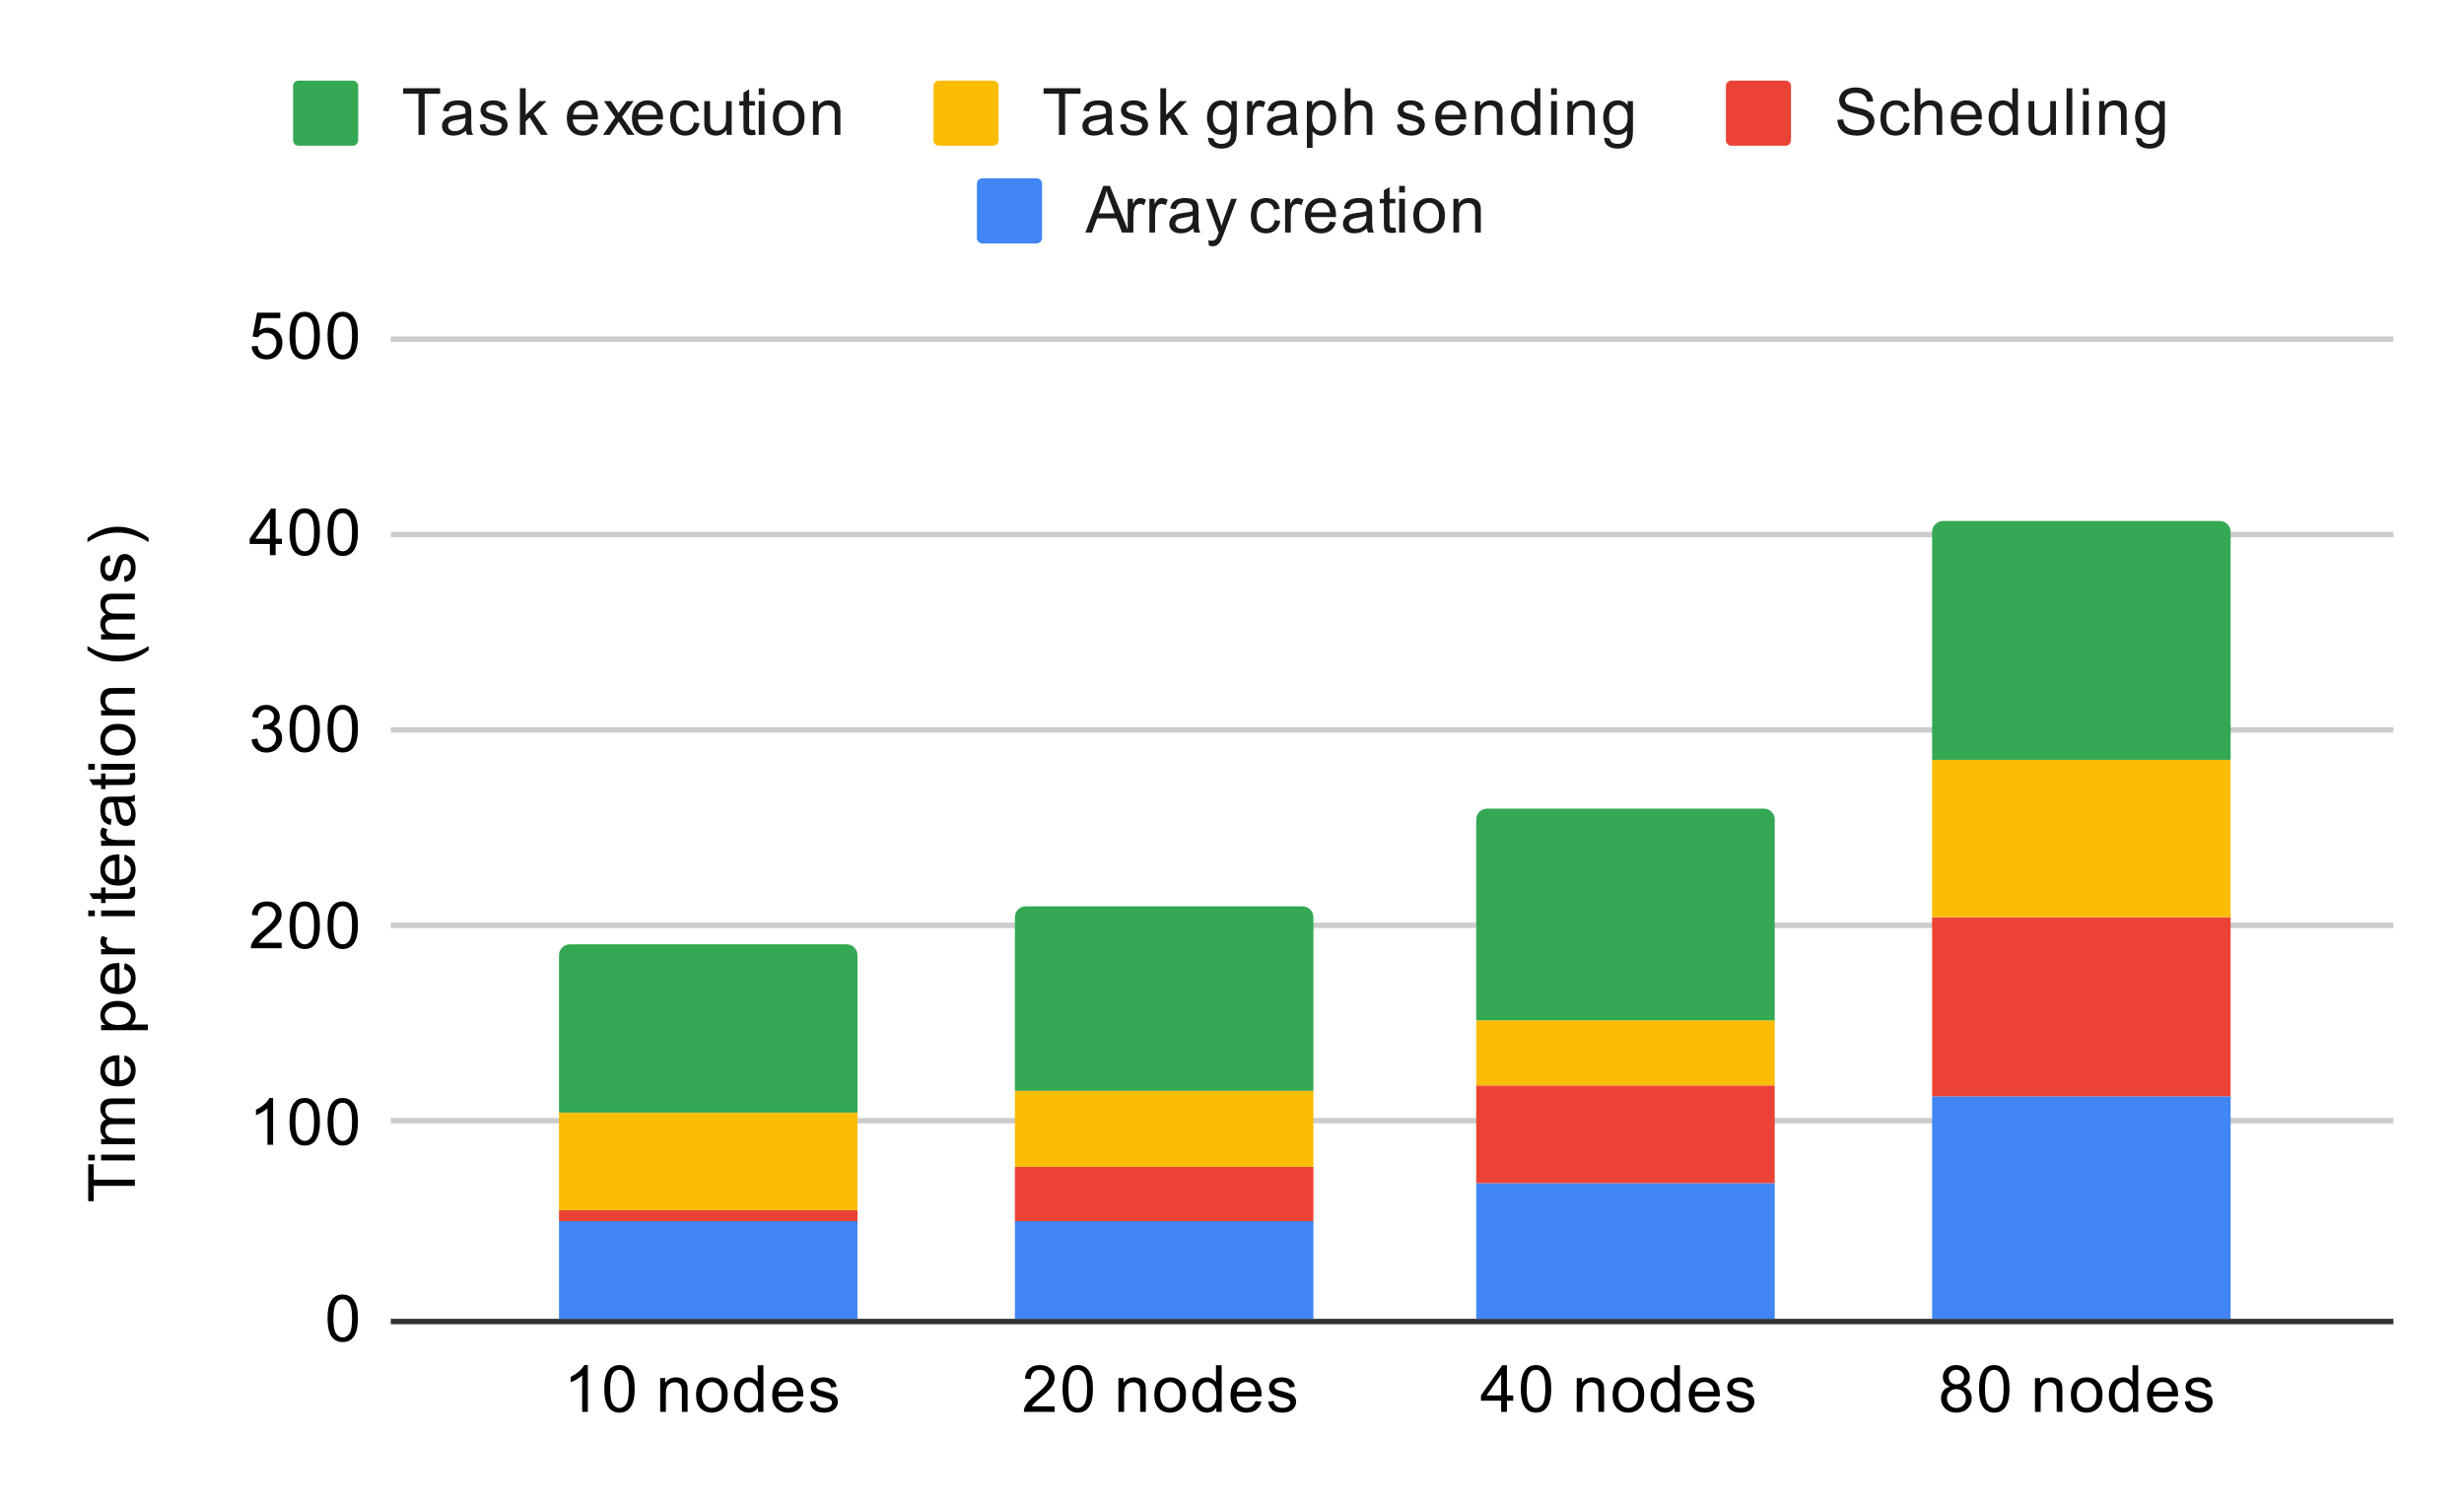 <svg version="1.1" viewBox="0.0 0.0 454.0 277.0" fill="none" stroke="none" stroke-linecap="square" stroke-miterlimit="10" width="454" height="277" xmlns:xlink="http://www.w3.org/1999/xlink" xmlns="http://www.w3.org/2000/svg"><path fill="#ffffff" d="M0 0L454.0 0L454.0 277.0L0 277.0L0 0Z" fill-rule="nonzero"/><path stroke="#333333" stroke-width="1.0" stroke-linecap="butt" d="M72.5 243.5L440.5 243.5" fill-rule="nonzero"/><path stroke="#cccccc" stroke-width="1.0" stroke-linecap="butt" d="M72.5 206.5L440.5 206.5" fill-rule="nonzero"/><path stroke="#cccccc" stroke-width="1.0" stroke-linecap="butt" d="M72.5 170.5L440.5 170.5" fill-rule="nonzero"/><path stroke="#cccccc" stroke-width="1.0" stroke-linecap="butt" d="M72.5 134.5L440.5 134.5" fill-rule="nonzero"/><path stroke="#cccccc" stroke-width="1.0" stroke-linecap="butt" d="M72.5 98.5L440.5 98.5" fill-rule="nonzero"/><path stroke="#cccccc" stroke-width="1.0" stroke-linecap="butt" d="M72.5 62.5L440.5 62.5" fill-rule="nonzero"/><clipPath id="id_0"><path d="M72.85 62.083L440.15 62.083L440.15 243.15L72.85 243.15L72.85 62.083Z" clip-rule="nonzero"/></clipPath><path stroke="#000000" stroke-width="2.0" stroke-linecap="butt" stroke-opacity="0.0" clip-path="url(#id_0)" d="M158.0 243.0L103.0 243.0L103.0 225.0L158.0 225.0Z" fill-rule="nonzero"/><path fill="#4285f4" clip-path="url(#id_0)" d="M158.0 243.0L103.0 243.0L103.0 225.0L158.0 225.0Z" fill-rule="nonzero"/><path stroke="#000000" stroke-width="2.0" stroke-linecap="butt" stroke-opacity="0.0" clip-path="url(#id_0)" d="M242.0 243.0L187.0 243.0L187.0 225.0L242.0 225.0Z" fill-rule="nonzero"/><path fill="#4285f4" clip-path="url(#id_0)" d="M242.0 243.0L187.0 243.0L187.0 225.0L242.0 225.0Z" fill-rule="nonzero"/><path stroke="#000000" stroke-width="2.0" stroke-linecap="butt" stroke-opacity="0.0" clip-path="url(#id_0)" d="M327.0 243.0L272.0 243.0L272.0 218.0L327.0 218.0Z" fill-rule="nonzero"/><path fill="#4285f4" clip-path="url(#id_0)" d="M327.0 243.0L272.0 243.0L272.0 218.0L327.0 218.0Z" fill-rule="nonzero"/><path stroke="#000000" stroke-width="2.0" stroke-linecap="butt" stroke-opacity="0.0" clip-path="url(#id_0)" d="M411.0 243.0L356.0 243.0L356.0 202.0L411.0 202.0Z" fill-rule="nonzero"/><path fill="#4285f4" clip-path="url(#id_0)" d="M411.0 243.0L356.0 243.0L356.0 202.0L411.0 202.0Z" fill-rule="nonzero"/><path stroke="#000000" stroke-width="2.0" stroke-linecap="butt" stroke-opacity="0.0" clip-path="url(#id_0)" d="M158.0 225.0L103.0 225.0L103.0 223.0L158.0 223.0Z" fill-rule="nonzero"/><path fill="#ea4335" clip-path="url(#id_0)" d="M158.0 225.0L103.0 225.0L103.0 223.0L158.0 223.0Z" fill-rule="nonzero"/><path stroke="#000000" stroke-width="2.0" stroke-linecap="butt" stroke-opacity="0.0" clip-path="url(#id_0)" d="M242.0 225.0L187.0 225.0L187.0 215.0L242.0 215.0Z" fill-rule="nonzero"/><path fill="#ea4335" clip-path="url(#id_0)" d="M242.0 225.0L187.0 225.0L187.0 215.0L242.0 215.0Z" fill-rule="nonzero"/><path stroke="#000000" stroke-width="2.0" stroke-linecap="butt" stroke-opacity="0.0" clip-path="url(#id_0)" d="M327.0 218.0L272.0 218.0L272.0 200.0L327.0 200.0Z" fill-rule="nonzero"/><path fill="#ea4335" clip-path="url(#id_0)" d="M327.0 218.0L272.0 218.0L272.0 200.0L327.0 200.0Z" fill-rule="nonzero"/><path stroke="#000000" stroke-width="2.0" stroke-linecap="butt" stroke-opacity="0.0" clip-path="url(#id_0)" d="M411.0 202.0L356.0 202.0L356.0 169.0L411.0 169.0Z" fill-rule="nonzero"/><path fill="#ea4335" clip-path="url(#id_0)" d="M411.0 202.0L356.0 202.0L356.0 169.0L411.0 169.0Z" fill-rule="nonzero"/><path stroke="#000000" stroke-width="2.0" stroke-linecap="butt" stroke-opacity="0.0" clip-path="url(#id_0)" d="M158.0 223.0L103.0 223.0L103.0 205.0L158.0 205.0Z" fill-rule="nonzero"/><path fill="#fbbc04" clip-path="url(#id_0)" d="M158.0 223.0L103.0 223.0L103.0 205.0L158.0 205.0Z" fill-rule="nonzero"/><path stroke="#000000" stroke-width="2.0" stroke-linecap="butt" stroke-opacity="0.0" clip-path="url(#id_0)" d="M242.0 215.0L187.0 215.0L187.0 201.0L242.0 201.0Z" fill-rule="nonzero"/><path fill="#fbbc04" clip-path="url(#id_0)" d="M242.0 215.0L187.0 215.0L187.0 201.0L242.0 201.0Z" fill-rule="nonzero"/><path stroke="#000000" stroke-width="2.0" stroke-linecap="butt" stroke-opacity="0.0" clip-path="url(#id_0)" d="M327.0 200.0L272.0 200.0L272.0 188.0L327.0 188.0Z" fill-rule="nonzero"/><path fill="#fbbc04" clip-path="url(#id_0)" d="M327.0 200.0L272.0 200.0L272.0 188.0L327.0 188.0Z" fill-rule="nonzero"/><path stroke="#000000" stroke-width="2.0" stroke-linecap="butt" stroke-opacity="0.0" clip-path="url(#id_0)" d="M411.0 169.0L356.0 169.0L356.0 140.0L411.0 140.0Z" fill-rule="nonzero"/><path fill="#fbbc04" clip-path="url(#id_0)" d="M411.0 169.0L356.0 169.0L356.0 140.0L411.0 140.0Z" fill-rule="nonzero"/><path stroke="#000000" stroke-width="2.0" stroke-linecap="butt" stroke-opacity="0.0" clip-path="url(#id_0)" d="M158.0 205.0L103.0 205.0L103.0 176.0C103.0 174.895 103.895 174.0 105.0 174.0L156.0 174.0C157.105 174.0 158.0 174.895 158.0 176.0Z" fill-rule="nonzero"/><path fill="#34a853" clip-path="url(#id_0)" d="M158.0 205.0L103.0 205.0L103.0 176.0C103.0 174.895 103.895 174.0 105.0 174.0L156.0 174.0C157.105 174.0 158.0 174.895 158.0 176.0Z" fill-rule="nonzero"/><path stroke="#000000" stroke-width="2.0" stroke-linecap="butt" stroke-opacity="0.0" clip-path="url(#id_0)" d="M242.0 201.0L187.0 201.0L187.0 169.0C187.0 167.895 187.895 167.0 189.0 167.0L240.0 167.0C241.105 167.0 242.0 167.895 242.0 169.0Z" fill-rule="nonzero"/><path fill="#34a853" clip-path="url(#id_0)" d="M242.0 201.0L187.0 201.0L187.0 169.0C187.0 167.895 187.895 167.0 189.0 167.0L240.0 167.0C241.105 167.0 242.0 167.895 242.0 169.0Z" fill-rule="nonzero"/><path stroke="#000000" stroke-width="2.0" stroke-linecap="butt" stroke-opacity="0.0" clip-path="url(#id_0)" d="M327.0 188.0L272.0 188.0L272.0 151.0C272.0 149.895 272.895 149.0 274.0 149.0L325.0 149.0C326.105 149.0 327.0 149.895 327.0 151.0Z" fill-rule="nonzero"/><path fill="#34a853" clip-path="url(#id_0)" d="M327.0 188.0L272.0 188.0L272.0 151.0C272.0 149.895 272.895 149.0 274.0 149.0L325.0 149.0C326.105 149.0 327.0 149.895 327.0 151.0Z" fill-rule="nonzero"/><path stroke="#000000" stroke-width="2.0" stroke-linecap="butt" stroke-opacity="0.0" clip-path="url(#id_0)" d="M411.0 140.0L356.0 140.0L356.0 98.0C356.0 96.895 356.895 96.0 358.0 96.0L409.0 96.0C410.105 96.0 411.0 96.895 411.0 98.0Z" fill-rule="nonzero"/><path fill="#34a853" clip-path="url(#id_0)" d="M411.0 140.0L356.0 140.0L356.0 98.0C356.0 96.895 356.895 96.0 358.0 96.0L409.0 96.0C410.105 96.0 411.0 96.895 411.0 98.0Z" fill-rule="nonzero"/><path fill="#000000" d="M24.85 218.507L17.272 218.507L17.272 221.335L16.256 221.335L16.256 214.523L17.272 214.523L17.272 217.367L24.85 217.367L24.85 218.507ZM17.475 213.82L16.256 213.82L16.256 212.757L17.475 212.757L17.475 213.82ZM24.85 213.82L18.631 213.82L18.631 212.757L24.85 212.757L24.85 213.82ZM24.85 210.82L18.631 210.82L18.631 209.882L19.506 209.882Q19.037 209.585 18.772 209.101Q18.491 208.617 18.491 207.992Q18.491 207.304 18.772 206.867Q19.053 206.414 19.569 206.242Q18.491 205.492 18.491 204.32Q18.491 203.382 19.006 202.898Q19.506 202.398 20.584 202.398L24.85 202.398L24.85 203.445L20.928 203.445Q20.303 203.445 20.022 203.554Q19.741 203.648 19.569 203.914Q19.397 204.179 19.397 204.554Q19.397 205.21 19.834 205.648Q20.272 206.07 21.241 206.07L24.85 206.07L24.85 207.132L20.803 207.132Q20.1 207.132 19.756 207.398Q19.397 207.648 19.397 208.226Q19.397 208.679 19.631 209.054Q19.866 209.429 20.319 209.601Q20.772 209.773 21.616 209.773L24.85 209.773L24.85 210.82ZM22.85 195.57L22.975 194.476Q23.928 194.726 24.459 195.429Q24.991 196.132 24.991 197.21Q24.991 198.57 24.147 199.382Q23.303 200.179 21.787 200.179Q20.225 200.179 19.366 199.367Q18.491 198.554 18.491 197.273Q18.491 196.023 19.334 195.242Q20.178 194.445 21.725 194.445Q21.819 194.445 22.006 194.445L22.006 199.085Q23.037 199.023 23.584 198.507Q24.116 197.992 24.116 197.21Q24.116 196.632 23.819 196.226Q23.506 195.804 22.85 195.57ZM21.147 199.023L21.147 195.554Q20.35 195.617 19.959 195.945Q19.35 196.46 19.35 197.257Q19.35 197.992 19.834 198.492Q20.319 198.976 21.147 199.023ZM27.241 189.82L18.631 189.82L18.631 188.867L19.428 188.867Q18.959 188.523 18.725 188.101Q18.491 187.664 18.491 187.054Q18.491 186.257 18.897 185.648Q19.303 185.039 20.053 184.742Q20.803 184.429 21.694 184.429Q22.647 184.429 23.412 184.773Q24.178 185.101 24.584 185.757Q24.991 186.414 24.991 187.132Q24.991 187.664 24.772 188.085Q24.537 188.507 24.209 188.773L27.241 188.773L27.241 189.82ZM21.772 188.867Q22.975 188.867 23.553 188.382Q24.116 187.898 24.116 187.21Q24.116 186.507 23.522 186.007Q22.928 185.507 21.678 185.507Q20.491 185.507 19.912 185.992Q19.319 186.476 19.319 187.164Q19.319 187.835 19.944 188.351Q20.569 188.867 21.772 188.867ZM22.85 178.57L22.975 177.476Q23.928 177.726 24.459 178.429Q24.991 179.132 24.991 180.21Q24.991 181.57 24.147 182.382Q23.303 183.179 21.787 183.179Q20.225 183.179 19.366 182.367Q18.491 181.554 18.491 180.273Q18.491 179.023 19.334 178.242Q20.178 177.445 21.725 177.445Q21.819 177.445 22.006 177.445L22.006 182.085Q23.037 182.023 23.584 181.507Q24.116 180.992 24.116 180.21Q24.116 179.632 23.819 179.226Q23.506 178.804 22.85 178.57ZM21.147 182.023L21.147 178.554Q20.35 178.617 19.959 178.945Q19.35 179.46 19.35 180.257Q19.35 180.992 19.834 181.492Q20.319 181.976 21.147 182.023ZM24.85 175.835L18.631 175.835L18.631 174.882L19.569 174.882Q18.912 174.523 18.709 174.226Q18.491 173.914 18.491 173.539Q18.491 173.007 18.819 172.46L19.803 172.82Q19.569 173.21 19.569 173.585Q19.569 173.945 19.787 174.226Q19.991 174.492 20.366 174.601Q20.928 174.789 21.584 174.789L24.85 174.789L24.85 175.835ZM17.475 168.82L16.256 168.82L16.256 167.757L17.475 167.757L17.475 168.82ZM24.85 168.82L18.631 168.82L18.631 167.757L24.85 167.757L24.85 168.82ZM23.912 163.523L24.834 163.367Q24.928 163.82 24.928 164.164Q24.928 164.742 24.756 165.054Q24.569 165.367 24.272 165.507Q23.975 165.632 23.022 165.632L19.444 165.632L19.444 166.398L18.631 166.398L18.631 165.632L17.084 165.632L16.459 164.585L18.631 164.585L18.631 163.523L19.444 163.523L19.444 164.585L23.084 164.585Q23.537 164.585 23.662 164.539Q23.787 164.476 23.866 164.351Q23.944 164.226 23.944 163.992Q23.944 163.804 23.912 163.523ZM22.85 158.57L22.975 157.476Q23.928 157.726 24.459 158.429Q24.991 159.132 24.991 160.21Q24.991 161.57 24.147 162.382Q23.303 163.179 21.787 163.179Q20.225 163.179 19.366 162.367Q18.491 161.554 18.491 160.273Q18.491 159.023 19.334 158.242Q20.178 157.445 21.725 157.445Q21.819 157.445 22.006 157.445L22.006 162.085Q23.037 162.023 23.584 161.507Q24.116 160.992 24.116 160.21Q24.116 159.632 23.819 159.226Q23.506 158.804 22.85 158.57ZM21.147 162.023L21.147 158.554Q20.35 158.617 19.959 158.945Q19.35 159.46 19.35 160.257Q19.35 160.992 19.834 161.492Q20.319 161.976 21.147 162.023ZM24.85 155.835L18.631 155.835L18.631 154.882L19.569 154.882Q18.912 154.523 18.709 154.226Q18.491 153.914 18.491 153.539Q18.491 153.007 18.819 152.46L19.803 152.82Q19.569 153.21 19.569 153.585Q19.569 153.945 19.787 154.226Q19.991 154.492 20.366 154.601Q20.928 154.789 21.584 154.789L24.85 154.789L24.85 155.835ZM24.084 147.757Q24.584 148.351 24.787 148.898Q24.991 149.429 24.991 150.054Q24.991 151.085 24.491 151.632Q23.991 152.179 23.209 152.179Q22.756 152.179 22.381 151.976Q21.991 151.773 21.772 151.429Q21.537 151.085 21.428 150.664Q21.334 150.367 21.256 149.726Q21.116 148.46 20.897 147.851Q20.678 147.851 20.631 147.851Q19.975 147.851 19.709 148.148Q19.366 148.554 19.366 149.351Q19.366 150.085 19.631 150.445Q19.881 150.804 20.537 150.976L20.397 152.007Q19.741 151.867 19.334 151.539Q18.928 151.21 18.709 150.601Q18.491 149.992 18.491 149.195Q18.491 148.398 18.678 147.898Q18.866 147.398 19.147 147.164Q19.428 146.929 19.866 146.835Q20.131 146.789 20.834 146.789L22.241 146.789Q23.709 146.789 24.1 146.726Q24.491 146.648 24.85 146.445L24.85 147.554Q24.522 147.71 24.084 147.757ZM21.725 147.851Q21.959 148.429 22.131 149.57Q22.225 150.226 22.35 150.492Q22.459 150.757 22.678 150.914Q22.897 151.054 23.178 151.054Q23.6 151.054 23.881 150.742Q24.162 150.414 24.162 149.804Q24.162 149.195 23.897 148.726Q23.631 148.242 23.162 148.023Q22.803 147.851 22.116 147.851L21.725 147.851ZM23.912 142.523L24.834 142.367Q24.928 142.82 24.928 143.164Q24.928 143.742 24.756 144.054Q24.569 144.367 24.272 144.507Q23.975 144.632 23.022 144.632L19.444 144.632L19.444 145.398L18.631 145.398L18.631 144.632L17.084 144.632L16.459 143.585L18.631 143.585L18.631 142.523L19.444 142.523L19.444 143.585L23.084 143.585Q23.537 143.585 23.662 143.539Q23.787 143.476 23.866 143.351Q23.944 143.226 23.944 142.992Q23.944 142.804 23.912 142.523ZM17.475 141.82L16.256 141.82L16.256 140.757L17.475 140.757L17.475 141.82ZM24.85 141.82L18.631 141.82L18.631 140.757L24.85 140.757L24.85 141.82ZM21.741 139.21Q20.006 139.21 19.178 138.257Q18.491 137.46 18.491 136.304Q18.491 135.023 19.334 134.21Q20.162 133.382 21.647 133.382Q22.85 133.382 23.537 133.742Q24.225 134.101 24.616 134.804Q24.991 135.492 24.991 136.304Q24.991 137.601 24.162 138.414Q23.319 139.21 21.741 139.21ZM21.741 138.132Q22.928 138.132 23.522 137.617Q24.116 137.085 24.116 136.304Q24.116 135.507 23.522 134.992Q22.928 134.476 21.709 134.476Q20.553 134.476 19.959 135.007Q19.366 135.523 19.366 136.304Q19.366 137.085 19.959 137.617Q20.537 138.132 21.741 138.132ZM24.85 131.82L18.631 131.82L18.631 130.882L19.506 130.882Q18.491 130.195 18.491 128.898Q18.491 128.335 18.694 127.867Q18.897 127.382 19.225 127.148Q19.553 126.914 19.991 126.82Q20.287 126.773 21.022 126.773L24.85 126.773L24.85 127.82L21.069 127.82Q20.412 127.82 20.1 127.945Q19.787 128.07 19.6 128.382Q19.397 128.695 19.397 129.117Q19.397 129.789 19.834 130.289Q20.256 130.773 21.444 130.773L24.85 130.773L24.85 131.82ZM27.381 119.804Q26.272 120.679 24.803 121.289Q23.319 121.882 21.741 121.882Q20.35 121.882 19.069 121.445Q17.584 120.914 16.116 119.804L16.116 119.054Q17.334 119.757 17.85 119.992Q18.662 120.351 19.537 120.554Q20.631 120.804 21.741 120.804Q24.569 120.804 27.381 119.054L27.381 119.804ZM24.85 117.82L18.631 117.82L18.631 116.882L19.506 116.882Q19.037 116.585 18.772 116.101Q18.491 115.617 18.491 114.992Q18.491 114.304 18.772 113.867Q19.053 113.414 19.569 113.242Q18.491 112.492 18.491 111.32Q18.491 110.382 19.006 109.898Q19.506 109.398 20.584 109.398L24.85 109.398L24.85 110.445L20.928 110.445Q20.303 110.445 20.022 110.554Q19.741 110.648 19.569 110.914Q19.397 111.179 19.397 111.554Q19.397 112.21 19.834 112.648Q20.272 113.07 21.241 113.07L24.85 113.07L24.85 114.132L20.803 114.132Q20.1 114.132 19.756 114.398Q19.397 114.648 19.397 115.226Q19.397 115.679 19.631 116.054Q19.866 116.429 20.319 116.601Q20.772 116.773 21.616 116.773L24.85 116.773L24.85 117.82ZM22.991 107.242L22.834 106.21Q23.459 106.117 23.787 105.726Q24.116 105.32 24.116 104.585Q24.116 103.867 23.834 103.523Q23.537 103.164 23.131 103.164Q22.772 103.164 22.569 103.476Q22.428 103.695 22.209 104.554Q21.912 105.71 21.709 106.164Q21.491 106.601 21.116 106.835Q20.741 107.07 20.272 107.07Q19.866 107.07 19.506 106.882Q19.147 106.695 18.912 106.367Q18.741 106.117 18.616 105.695Q18.491 105.273 18.491 104.773Q18.491 104.054 18.709 103.507Q18.912 102.945 19.272 102.679Q19.631 102.414 20.225 102.32L20.366 103.351Q19.897 103.414 19.631 103.757Q19.35 104.085 19.35 104.71Q19.35 105.429 19.6 105.742Q19.834 106.054 20.162 106.054Q20.366 106.054 20.522 105.929Q20.694 105.789 20.803 105.523Q20.866 105.367 21.069 104.585Q21.381 103.46 21.569 103.023Q21.756 102.585 22.116 102.335Q22.475 102.085 23.022 102.085Q23.553 102.085 24.022 102.398Q24.475 102.695 24.741 103.273Q24.991 103.851 24.991 104.585Q24.991 105.804 24.491 106.445Q23.975 107.07 22.991 107.242ZM27.381 99.132L27.381 99.882Q24.569 98.132 21.741 98.132Q20.647 98.132 19.553 98.382Q18.678 98.585 17.866 98.945Q17.35 99.179 16.116 99.882L16.116 99.132Q17.584 98.039 19.069 97.507Q20.35 97.054 21.741 97.054Q23.319 97.054 24.803 97.664Q26.272 98.273 27.381 99.132Z" fill-rule="nonzero"/><path fill="#000000" d="M60.35 242.916Q60.35 241.384 60.663 240.463Q60.975 239.525 61.584 239.025Q62.209 238.525 63.147 238.525Q63.834 238.525 64.35 238.806Q64.881 239.088 65.225 239.619Q65.569 240.134 65.756 240.884Q65.944 241.634 65.944 242.916Q65.944 244.431 65.631 245.353Q65.334 246.275 64.709 246.791Q64.1 247.291 63.147 247.291Q61.913 247.291 61.194 246.4Q60.35 245.338 60.35 242.916ZM61.428 242.916Q61.428 245.025 61.928 245.728Q62.428 246.431 63.147 246.431Q63.881 246.431 64.366 245.728Q64.866 245.025 64.866 242.916Q64.866 240.791 64.366 240.103Q63.881 239.4 63.131 239.4Q62.413 239.4 61.975 240.009Q61.428 240.791 61.428 242.916Z" fill-rule="nonzero"/><path fill="#000000" d="M50.319 210.937L49.272 210.937L49.272 204.218Q48.881 204.577 48.256 204.952Q47.647 205.312 47.163 205.484L47.163 204.468Q48.038 204.046 48.694 203.468Q49.366 202.874 49.647 202.312L50.319 202.312L50.319 210.937ZM53.35 206.702Q53.35 205.171 53.663 204.249Q53.975 203.312 54.584 202.812Q55.209 202.312 56.147 202.312Q56.834 202.312 57.35 202.593Q57.881 202.874 58.225 203.405Q58.569 203.921 58.756 204.671Q58.944 205.421 58.944 206.702Q58.944 208.218 58.631 209.14Q58.334 210.062 57.709 210.577Q57.1 211.077 56.147 211.077Q54.913 211.077 54.194 210.187Q53.35 209.124 53.35 206.702ZM54.428 206.702Q54.428 208.812 54.928 209.515Q55.428 210.218 56.147 210.218Q56.881 210.218 57.366 209.515Q57.866 208.812 57.866 206.702Q57.866 204.577 57.366 203.89Q56.881 203.187 56.131 203.187Q55.413 203.187 54.975 203.796Q54.428 204.577 54.428 206.702ZM60.35 206.702Q60.35 205.171 60.663 204.249Q60.975 203.312 61.584 202.812Q62.209 202.312 63.147 202.312Q63.834 202.312 64.35 202.593Q64.881 202.874 65.225 203.405Q65.569 203.921 65.756 204.671Q65.944 205.421 65.944 206.702Q65.944 208.218 65.631 209.14Q65.334 210.062 64.709 210.577Q64.1 211.077 63.147 211.077Q61.913 211.077 61.194 210.187Q60.35 209.124 60.35 206.702ZM61.428 206.702Q61.428 208.812 61.928 209.515Q62.428 210.218 63.147 210.218Q63.881 210.218 64.366 209.515Q64.866 208.812 64.866 206.702Q64.866 204.577 64.366 203.89Q63.881 203.187 63.131 203.187Q62.413 203.187 61.975 203.796Q61.428 204.577 61.428 206.702Z" fill-rule="nonzero"/><path fill="#000000" d="M51.897 173.708L51.897 174.723L46.209 174.723Q46.209 174.348 46.334 173.989Q46.553 173.411 47.022 172.848Q47.506 172.286 48.413 171.551Q49.819 170.395 50.303 169.723Q50.803 169.051 50.803 168.458Q50.803 167.833 50.35 167.411Q49.897 166.973 49.178 166.973Q48.413 166.973 47.959 167.426Q47.506 167.88 47.491 168.692L46.413 168.583Q46.522 167.364 47.241 166.739Q47.975 166.098 49.209 166.098Q50.444 166.098 51.163 166.786Q51.881 167.473 51.881 168.489Q51.881 169.005 51.663 169.505Q51.459 169.989 50.959 170.551Q50.475 171.098 49.35 172.051Q48.397 172.848 48.116 173.145Q47.85 173.426 47.678 173.708L51.897 173.708ZM53.35 170.489Q53.35 168.958 53.663 168.036Q53.975 167.098 54.584 166.598Q55.209 166.098 56.147 166.098Q56.834 166.098 57.35 166.38Q57.881 166.661 58.225 167.192Q58.569 167.708 58.756 168.458Q58.944 169.208 58.944 170.489Q58.944 172.005 58.631 172.926Q58.334 173.848 57.709 174.364Q57.1 174.864 56.147 174.864Q54.913 174.864 54.194 173.973Q53.35 172.911 53.35 170.489ZM54.428 170.489Q54.428 172.598 54.928 173.301Q55.428 174.005 56.147 174.005Q56.881 174.005 57.366 173.301Q57.866 172.598 57.866 170.489Q57.866 168.364 57.366 167.676Q56.881 166.973 56.131 166.973Q55.413 166.973 54.975 167.583Q54.428 168.364 54.428 170.489ZM60.35 170.489Q60.35 168.958 60.663 168.036Q60.975 167.098 61.584 166.598Q62.209 166.098 63.147 166.098Q63.834 166.098 64.35 166.38Q64.881 166.661 65.225 167.192Q65.569 167.708 65.756 168.458Q65.944 169.208 65.944 170.489Q65.944 172.005 65.631 172.926Q65.334 173.848 64.709 174.364Q64.1 174.864 63.147 174.864Q61.913 174.864 61.194 173.973Q60.35 172.911 60.35 170.489ZM61.428 170.489Q61.428 172.598 61.928 173.301Q62.428 174.005 63.147 174.005Q63.881 174.005 64.366 173.301Q64.866 172.598 64.866 170.489Q64.866 168.364 64.366 167.676Q63.881 166.973 63.131 166.973Q62.413 166.973 61.975 167.583Q61.428 168.364 61.428 170.489Z" fill-rule="nonzero"/><path fill="#000000" d="M46.35 136.244L47.413 136.104Q47.584 136.994 48.022 137.401Q48.459 137.791 49.084 137.791Q49.834 137.791 50.35 137.276Q50.866 136.76 50.866 135.994Q50.866 135.276 50.381 134.807Q49.913 134.322 49.178 134.322Q48.881 134.322 48.428 134.447L48.553 133.51Q48.663 133.526 48.725 133.526Q49.397 133.526 49.928 133.182Q50.475 132.822 50.475 132.088Q50.475 131.51 50.084 131.135Q49.694 130.744 49.069 130.744Q48.459 130.744 48.038 131.135Q47.631 131.526 47.522 132.291L46.459 132.104Q46.647 131.057 47.334 130.479Q48.022 129.885 49.038 129.885Q49.741 129.885 50.334 130.197Q50.928 130.494 51.241 131.01Q51.553 131.526 51.553 132.119Q51.553 132.666 51.256 133.135Q50.959 133.588 50.381 133.854Q51.131 134.026 51.553 134.588Q51.975 135.135 51.975 135.979Q51.975 137.104 51.147 137.885Q50.334 138.666 49.084 138.666Q47.959 138.666 47.209 137.994Q46.459 137.307 46.35 136.244ZM53.35 134.276Q53.35 132.744 53.663 131.822Q53.975 130.885 54.584 130.385Q55.209 129.885 56.147 129.885Q56.834 129.885 57.35 130.166Q57.881 130.447 58.225 130.979Q58.569 131.494 58.756 132.244Q58.944 132.994 58.944 134.276Q58.944 135.791 58.631 136.713Q58.334 137.635 57.709 138.151Q57.1 138.651 56.147 138.651Q54.913 138.651 54.194 137.76Q53.35 136.697 53.35 134.276ZM54.428 134.276Q54.428 136.385 54.928 137.088Q55.428 137.791 56.147 137.791Q56.881 137.791 57.366 137.088Q57.866 136.385 57.866 134.276Q57.866 132.151 57.366 131.463Q56.881 130.76 56.131 130.76Q55.413 130.76 54.975 131.369Q54.428 132.151 54.428 134.276ZM60.35 134.276Q60.35 132.744 60.663 131.822Q60.975 130.885 61.584 130.385Q62.209 129.885 63.147 129.885Q63.834 129.885 64.35 130.166Q64.881 130.447 65.225 130.979Q65.569 131.494 65.756 132.244Q65.944 132.994 65.944 134.276Q65.944 135.791 65.631 136.713Q65.334 137.635 64.709 138.151Q64.1 138.651 63.147 138.651Q61.913 138.651 61.194 137.76Q60.35 136.697 60.35 134.276ZM61.428 134.276Q61.428 136.385 61.928 137.088Q62.428 137.791 63.147 137.791Q63.881 137.791 64.366 137.088Q64.866 136.385 64.866 134.276Q64.866 132.151 64.366 131.463Q63.881 130.76 63.131 130.76Q62.413 130.76 61.975 131.369Q61.428 132.151 61.428 134.276Z" fill-rule="nonzero"/><path fill="#000000" d="M49.725 102.297L49.725 100.234L46.006 100.234L46.006 99.265L49.928 93.703L50.788 93.703L50.788 99.265L51.944 99.265L51.944 100.234L50.788 100.234L50.788 102.297L49.725 102.297ZM49.725 99.265L49.725 95.406L47.038 99.265L49.725 99.265ZM53.35 98.062Q53.35 96.531 53.663 95.609Q53.975 94.672 54.584 94.172Q55.209 93.672 56.147 93.672Q56.834 93.672 57.35 93.953Q57.881 94.234 58.225 94.765Q58.569 95.281 58.756 96.031Q58.944 96.781 58.944 98.062Q58.944 99.578 58.631 100.5Q58.334 101.422 57.709 101.937Q57.1 102.437 56.147 102.437Q54.913 102.437 54.194 101.547Q53.35 100.484 53.35 98.062ZM54.428 98.062Q54.428 100.172 54.928 100.875Q55.428 101.578 56.147 101.578Q56.881 101.578 57.366 100.875Q57.866 100.172 57.866 98.062Q57.866 95.937 57.366 95.25Q56.881 94.547 56.131 94.547Q55.413 94.547 54.975 95.156Q54.428 95.937 54.428 98.062ZM60.35 98.062Q60.35 96.531 60.663 95.609Q60.975 94.672 61.584 94.172Q62.209 93.672 63.147 93.672Q63.834 93.672 64.35 93.953Q64.881 94.234 65.225 94.765Q65.569 95.281 65.756 96.031Q65.944 96.781 65.944 98.062Q65.944 99.578 65.631 100.5Q65.334 101.422 64.709 101.937Q64.1 102.437 63.147 102.437Q61.913 102.437 61.194 101.547Q60.35 100.484 60.35 98.062ZM61.428 98.062Q61.428 100.172 61.928 100.875Q62.428 101.578 63.147 101.578Q63.881 101.578 64.366 100.875Q64.866 100.172 64.866 98.062Q64.866 95.937 64.366 95.25Q63.881 94.547 63.131 94.547Q62.413 94.547 61.975 95.156Q61.428 95.937 61.428 98.062Z" fill-rule="nonzero"/><path fill="#000000" d="M46.35 63.833L47.459 63.74Q47.584 64.552 48.022 64.958Q48.475 65.365 49.116 65.365Q49.866 65.365 50.397 64.786Q50.928 64.208 50.928 63.271Q50.928 62.365 50.413 61.849Q49.913 61.318 49.084 61.318Q48.584 61.318 48.163 61.552Q47.756 61.786 47.522 62.146L46.538 62.021L47.366 57.615L51.647 57.615L51.647 58.615L48.209 58.615L47.756 60.927Q48.522 60.38 49.366 60.38Q50.491 60.38 51.256 61.161Q52.038 61.943 52.038 63.177Q52.038 64.333 51.366 65.193Q50.538 66.224 49.116 66.224Q47.944 66.224 47.194 65.568Q46.459 64.911 46.35 63.833ZM53.35 61.849Q53.35 60.318 53.663 59.396Q53.975 58.458 54.584 57.958Q55.209 57.458 56.147 57.458Q56.834 57.458 57.35 57.74Q57.881 58.021 58.225 58.552Q58.569 59.068 58.756 59.818Q58.944 60.568 58.944 61.849Q58.944 63.365 58.631 64.286Q58.334 65.208 57.709 65.724Q57.1 66.224 56.147 66.224Q54.913 66.224 54.194 65.333Q53.35 64.271 53.35 61.849ZM54.428 61.849Q54.428 63.958 54.928 64.661Q55.428 65.365 56.147 65.365Q56.881 65.365 57.366 64.661Q57.866 63.958 57.866 61.849Q57.866 59.724 57.366 59.036Q56.881 58.333 56.131 58.333Q55.413 58.333 54.975 58.943Q54.428 59.724 54.428 61.849ZM60.35 61.849Q60.35 60.318 60.663 59.396Q60.975 58.458 61.584 57.958Q62.209 57.458 63.147 57.458Q63.834 57.458 64.35 57.74Q64.881 58.021 65.225 58.552Q65.569 59.068 65.756 59.818Q65.944 60.568 65.944 61.849Q65.944 63.365 65.631 64.286Q65.334 65.208 64.709 65.724Q64.1 66.224 63.147 66.224Q61.913 66.224 61.194 65.333Q60.35 64.271 60.35 61.849ZM61.428 61.849Q61.428 63.958 61.928 64.661Q62.428 65.365 63.147 65.365Q63.881 65.365 64.366 64.661Q64.866 63.958 64.866 61.849Q64.866 59.724 64.366 59.036Q63.881 58.333 63.131 58.333Q62.413 58.333 61.975 58.943Q61.428 59.724 61.428 61.849Z" fill-rule="nonzero"/><path fill="#000000" d="M108.314 260.15L107.267 260.15L107.267 253.431Q106.876 253.791 106.251 254.166Q105.642 254.525 105.157 254.697L105.157 253.681Q106.032 253.259 106.689 252.681Q107.36 252.088 107.642 251.525L108.314 251.525L108.314 260.15ZM111.345 255.916Q111.345 254.384 111.657 253.463Q111.97 252.525 112.579 252.025Q113.204 251.525 114.142 251.525Q114.829 251.525 115.345 251.806Q115.876 252.088 116.22 252.619Q116.564 253.134 116.751 253.884Q116.939 254.634 116.939 255.916Q116.939 257.431 116.626 258.353Q116.329 259.275 115.704 259.791Q115.095 260.291 114.142 260.291Q112.907 260.291 112.189 259.4Q111.345 258.337 111.345 255.916ZM112.423 255.916Q112.423 258.025 112.923 258.728Q113.423 259.431 114.142 259.431Q114.876 259.431 115.36 258.728Q115.86 258.025 115.86 255.916Q115.86 253.791 115.36 253.103Q114.876 252.4 114.126 252.4Q113.407 252.4 112.97 253.009Q112.423 253.791 112.423 255.916ZM121.642 260.15L121.642 253.931L122.579 253.931L122.579 254.806Q123.267 253.791 124.564 253.791Q125.126 253.791 125.595 253.994Q126.079 254.197 126.314 254.525Q126.548 254.853 126.642 255.291Q126.689 255.588 126.689 256.322L126.689 260.15L125.642 260.15L125.642 256.369Q125.642 255.713 125.517 255.4Q125.392 255.088 125.079 254.9Q124.767 254.697 124.345 254.697Q123.673 254.697 123.173 255.134Q122.689 255.556 122.689 256.744L122.689 260.15L121.642 260.15ZM128.251 257.041Q128.251 255.306 129.204 254.478Q130.001 253.791 131.157 253.791Q132.439 253.791 133.251 254.634Q134.079 255.463 134.079 256.947Q134.079 258.15 133.72 258.837Q133.36 259.525 132.657 259.916Q131.97 260.291 131.157 260.291Q129.86 260.291 129.048 259.462Q128.251 258.619 128.251 257.041ZM129.329 257.041Q129.329 258.228 129.845 258.822Q130.376 259.416 131.157 259.416Q131.954 259.416 132.47 258.822Q132.985 258.228 132.985 257.009Q132.985 255.853 132.454 255.259Q131.939 254.666 131.157 254.666Q130.376 254.666 129.845 255.259Q129.329 255.838 129.329 257.041ZM139.673 260.15L139.673 259.369Q139.079 260.291 137.939 260.291Q137.189 260.291 136.564 259.884Q135.939 259.462 135.595 258.728Q135.251 257.994 135.251 257.041Q135.251 256.119 135.564 255.353Q135.876 254.588 136.501 254.197Q137.126 253.791 137.892 253.791Q138.454 253.791 138.892 254.025Q139.329 254.259 139.61 254.634L139.61 251.556L140.657 251.556L140.657 260.15L139.673 260.15ZM136.345 257.041Q136.345 258.244 136.845 258.837Q137.345 259.416 138.032 259.416Q138.72 259.416 139.204 258.853Q139.689 258.291 139.689 257.134Q139.689 255.853 139.189 255.259Q138.704 254.666 137.985 254.666Q137.282 254.666 136.814 255.244Q136.345 255.806 136.345 257.041ZM146.892 258.15L147.985 258.275Q147.735 259.228 147.032 259.759Q146.329 260.291 145.251 260.291Q143.892 260.291 143.079 259.447Q142.282 258.603 142.282 257.087Q142.282 255.525 143.095 254.666Q143.907 253.791 145.189 253.791Q146.439 253.791 147.22 254.634Q148.017 255.478 148.017 257.025Q148.017 257.119 148.017 257.306L143.376 257.306Q143.439 258.337 143.954 258.884Q144.47 259.416 145.251 259.416Q145.829 259.416 146.235 259.119Q146.657 258.806 146.892 258.15ZM143.439 256.447L146.907 256.447Q146.845 255.65 146.517 255.259Q146.001 254.65 145.204 254.65Q144.47 254.65 143.97 255.134Q143.485 255.619 143.439 256.447ZM149.22 258.291L150.251 258.134Q150.345 258.759 150.735 259.087Q151.142 259.416 151.876 259.416Q152.595 259.416 152.939 259.134Q153.298 258.837 153.298 258.431Q153.298 258.072 152.985 257.869Q152.767 257.728 151.907 257.509Q150.751 257.212 150.298 257.009Q149.86 256.791 149.626 256.416Q149.392 256.041 149.392 255.572Q149.392 255.166 149.579 254.806Q149.767 254.447 150.095 254.213Q150.345 254.041 150.767 253.916Q151.189 253.791 151.689 253.791Q152.407 253.791 152.954 254.009Q153.517 254.213 153.782 254.572Q154.048 254.931 154.142 255.525L153.11 255.666Q153.048 255.197 152.704 254.931Q152.376 254.65 151.751 254.65Q151.032 254.65 150.72 254.9Q150.407 255.134 150.407 255.463Q150.407 255.666 150.532 255.822Q150.673 255.994 150.939 256.103Q151.095 256.166 151.876 256.369Q153.001 256.681 153.439 256.869Q153.876 257.056 154.126 257.416Q154.376 257.775 154.376 258.322Q154.376 258.853 154.064 259.322Q153.767 259.775 153.189 260.041Q152.61 260.291 151.876 260.291Q150.657 260.291 150.017 259.791Q149.392 259.275 149.22 258.291Z" fill-rule="nonzero"/><path fill="#000000" d="M194.328 259.134L194.328 260.15L188.641 260.15Q188.641 259.775 188.766 259.416Q188.985 258.837 189.453 258.275Q189.938 257.712 190.844 256.978Q192.25 255.822 192.735 255.15Q193.235 254.478 193.235 253.884Q193.235 253.259 192.782 252.838Q192.328 252.4 191.61 252.4Q190.844 252.4 190.391 252.853Q189.938 253.306 189.922 254.119L188.844 254.009Q188.953 252.791 189.672 252.166Q190.407 251.525 191.641 251.525Q192.875 251.525 193.594 252.213Q194.313 252.9 194.313 253.916Q194.313 254.431 194.094 254.931Q193.891 255.416 193.391 255.978Q192.907 256.525 191.782 257.478Q190.828 258.275 190.547 258.572Q190.282 258.853 190.11 259.134L194.328 259.134ZM195.782 255.916Q195.782 254.384 196.094 253.463Q196.407 252.525 197.016 252.025Q197.641 251.525 198.578 251.525Q199.266 251.525 199.782 251.806Q200.313 252.088 200.657 252.619Q201 253.134 201.188 253.884Q201.375 254.634 201.375 255.916Q201.375 257.431 201.063 258.353Q200.766 259.275 200.141 259.791Q199.532 260.291 198.578 260.291Q197.344 260.291 196.625 259.4Q195.782 258.337 195.782 255.916ZM196.86 255.916Q196.86 258.025 197.36 258.728Q197.86 259.431 198.578 259.431Q199.313 259.431 199.797 258.728Q200.297 258.025 200.297 255.916Q200.297 253.791 199.797 253.103Q199.313 252.4 198.563 252.4Q197.844 252.4 197.407 253.009Q196.86 253.791 196.86 255.916ZM206.078 260.15L206.078 253.931L207.016 253.931L207.016 254.806Q207.703 253.791 209 253.791Q209.563 253.791 210.032 253.994Q210.516 254.197 210.75 254.525Q210.985 254.853 211.078 255.291Q211.125 255.588 211.125 256.322L211.125 260.15L210.078 260.15L210.078 256.369Q210.078 255.713 209.953 255.4Q209.828 255.088 209.516 254.9Q209.203 254.697 208.782 254.697Q208.11 254.697 207.61 255.134Q207.125 255.556 207.125 256.744L207.125 260.15L206.078 260.15ZM212.688 257.041Q212.688 255.306 213.641 254.478Q214.438 253.791 215.594 253.791Q216.875 253.791 217.688 254.634Q218.516 255.463 218.516 256.947Q218.516 258.15 218.157 258.837Q217.797 259.525 217.094 259.916Q216.407 260.291 215.594 260.291Q214.297 260.291 213.485 259.462Q212.688 258.619 212.688 257.041ZM213.766 257.041Q213.766 258.228 214.282 258.822Q214.813 259.416 215.594 259.416Q216.391 259.416 216.907 258.822Q217.422 258.228 217.422 257.009Q217.422 255.853 216.891 255.259Q216.375 254.666 215.594 254.666Q214.813 254.666 214.282 255.259Q213.766 255.838 213.766 257.041ZM224.11 260.15L224.11 259.369Q223.516 260.291 222.375 260.291Q221.625 260.291 221 259.884Q220.375 259.462 220.032 258.728Q219.688 257.994 219.688 257.041Q219.688 256.119 220 255.353Q220.313 254.588 220.938 254.197Q221.563 253.791 222.328 253.791Q222.891 253.791 223.328 254.025Q223.766 254.259 224.047 254.634L224.047 251.556L225.094 251.556L225.094 260.15L224.11 260.15ZM220.782 257.041Q220.782 258.244 221.282 258.837Q221.782 259.416 222.469 259.416Q223.157 259.416 223.641 258.853Q224.125 258.291 224.125 257.134Q224.125 255.853 223.625 255.259Q223.141 254.666 222.422 254.666Q221.719 254.666 221.25 255.244Q220.782 255.806 220.782 257.041ZM231.328 258.15L232.422 258.275Q232.172 259.228 231.469 259.759Q230.766 260.291 229.688 260.291Q228.328 260.291 227.516 259.447Q226.719 258.603 226.719 257.087Q226.719 255.525 227.532 254.666Q228.344 253.791 229.625 253.791Q230.875 253.791 231.657 254.634Q232.453 255.478 232.453 257.025Q232.453 257.119 232.453 257.306L227.813 257.306Q227.875 258.337 228.391 258.884Q228.907 259.416 229.688 259.416Q230.266 259.416 230.672 259.119Q231.094 258.806 231.328 258.15ZM227.875 256.447L231.344 256.447Q231.282 255.65 230.953 255.259Q230.438 254.65 229.641 254.65Q228.907 254.65 228.407 255.134Q227.922 255.619 227.875 256.447ZM233.657 258.291L234.688 258.134Q234.782 258.759 235.172 259.087Q235.578 259.416 236.313 259.416Q237.032 259.416 237.375 259.134Q237.735 258.837 237.735 258.431Q237.735 258.072 237.422 257.869Q237.203 257.728 236.344 257.509Q235.188 257.212 234.735 257.009Q234.297 256.791 234.063 256.416Q233.828 256.041 233.828 255.572Q233.828 255.166 234.016 254.806Q234.203 254.447 234.532 254.213Q234.782 254.041 235.203 253.916Q235.625 253.791 236.125 253.791Q236.844 253.791 237.391 254.009Q237.953 254.213 238.219 254.572Q238.485 254.931 238.578 255.525L237.547 255.666Q237.485 255.197 237.141 254.931Q236.813 254.65 236.188 254.65Q235.469 254.65 235.157 254.9Q234.844 255.134 234.844 255.463Q234.844 255.666 234.969 255.822Q235.11 255.994 235.375 256.103Q235.532 256.166 236.313 256.369Q237.438 256.681 237.875 256.869Q238.313 257.056 238.563 257.416Q238.813 257.775 238.813 258.322Q238.813 258.853 238.5 259.322Q238.203 259.775 237.625 260.041Q237.047 260.291 236.313 260.291Q235.094 260.291 234.453 259.791Q233.828 259.275 233.657 258.291Z" fill-rule="nonzero"/><path fill="#000000" d="M276.593 260.15L276.593 258.087L272.875 258.087L272.875 257.119L276.796 251.556L277.656 251.556L277.656 257.119L278.812 257.119L278.812 258.087L277.656 258.087L277.656 260.15L276.593 260.15ZM276.593 257.119L276.593 253.259L273.906 257.119L276.593 257.119ZM280.218 255.916Q280.218 254.384 280.531 253.463Q280.843 252.525 281.453 252.025Q282.078 251.525 283.015 251.525Q283.703 251.525 284.218 251.806Q284.75 252.088 285.093 252.619Q285.437 253.134 285.625 253.884Q285.812 254.634 285.812 255.916Q285.812 257.431 285.5 258.353Q285.203 259.275 284.578 259.791Q283.968 260.291 283.015 260.291Q281.781 260.291 281.062 259.4Q280.218 258.337 280.218 255.916ZM281.296 255.916Q281.296 258.025 281.796 258.728Q282.296 259.431 283.015 259.431Q283.75 259.431 284.234 258.728Q284.734 258.025 284.734 255.916Q284.734 253.791 284.234 253.103Q283.75 252.4 283 252.4Q282.281 252.4 281.843 253.009Q281.296 253.791 281.296 255.916ZM290.515 260.15L290.515 253.931L291.453 253.931L291.453 254.806Q292.14 253.791 293.437 253.791Q294 253.791 294.468 253.994Q294.953 254.197 295.187 254.525Q295.421 254.853 295.515 255.291Q295.562 255.588 295.562 256.322L295.562 260.15L294.515 260.15L294.515 256.369Q294.515 255.713 294.39 255.4Q294.265 255.088 293.953 254.9Q293.64 254.697 293.218 254.697Q292.546 254.697 292.046 255.134Q291.562 255.556 291.562 256.744L291.562 260.15L290.515 260.15ZM297.125 257.041Q297.125 255.306 298.078 254.478Q298.875 253.791 300.031 253.791Q301.312 253.791 302.125 254.634Q302.953 255.463 302.953 256.947Q302.953 258.15 302.593 258.837Q302.234 259.525 301.531 259.916Q300.843 260.291 300.031 260.291Q298.734 260.291 297.921 259.462Q297.125 258.619 297.125 257.041ZM298.203 257.041Q298.203 258.228 298.718 258.822Q299.25 259.416 300.031 259.416Q300.828 259.416 301.343 258.822Q301.859 258.228 301.859 257.009Q301.859 255.853 301.328 255.259Q300.812 254.666 300.031 254.666Q299.25 254.666 298.718 255.259Q298.203 255.838 298.203 257.041ZM308.546 260.15L308.546 259.369Q307.953 260.291 306.812 260.291Q306.062 260.291 305.437 259.884Q304.812 259.462 304.468 258.728Q304.125 257.994 304.125 257.041Q304.125 256.119 304.437 255.353Q304.75 254.588 305.375 254.197Q306 253.791 306.765 253.791Q307.328 253.791 307.765 254.025Q308.203 254.259 308.484 254.634L308.484 251.556L309.531 251.556L309.531 260.15L308.546 260.15ZM305.218 257.041Q305.218 258.244 305.718 258.837Q306.218 259.416 306.906 259.416Q307.593 259.416 308.078 258.853Q308.562 258.291 308.562 257.134Q308.562 255.853 308.062 255.259Q307.578 254.666 306.859 254.666Q306.156 254.666 305.687 255.244Q305.218 255.806 305.218 257.041ZM315.765 258.15L316.859 258.275Q316.609 259.228 315.906 259.759Q315.203 260.291 314.125 260.291Q312.765 260.291 311.953 259.447Q311.156 258.603 311.156 257.087Q311.156 255.525 311.968 254.666Q312.781 253.791 314.062 253.791Q315.312 253.791 316.093 254.634Q316.89 255.478 316.89 257.025Q316.89 257.119 316.89 257.306L312.25 257.306Q312.312 258.337 312.828 258.884Q313.343 259.416 314.125 259.416Q314.703 259.416 315.109 259.119Q315.531 258.806 315.765 258.15ZM312.312 256.447L315.781 256.447Q315.718 255.65 315.39 255.259Q314.875 254.65 314.078 254.65Q313.343 254.65 312.843 255.134Q312.359 255.619 312.312 256.447ZM318.093 258.291L319.125 258.134Q319.218 258.759 319.609 259.087Q320.015 259.416 320.75 259.416Q321.468 259.416 321.812 259.134Q322.171 258.837 322.171 258.431Q322.171 258.072 321.859 257.869Q321.64 257.728 320.781 257.509Q319.625 257.212 319.171 257.009Q318.734 256.791 318.5 256.416Q318.265 256.041 318.265 255.572Q318.265 255.166 318.453 254.806Q318.64 254.447 318.968 254.213Q319.218 254.041 319.64 253.916Q320.062 253.791 320.562 253.791Q321.281 253.791 321.828 254.009Q322.39 254.213 322.656 254.572Q322.921 254.931 323.015 255.525L321.984 255.666Q321.921 255.197 321.578 254.931Q321.25 254.65 320.625 254.65Q319.906 254.65 319.593 254.9Q319.281 255.134 319.281 255.463Q319.281 255.666 319.406 255.822Q319.546 255.994 319.812 256.103Q319.968 256.166 320.75 256.369Q321.875 256.681 322.312 256.869Q322.75 257.056 323 257.416Q323.25 257.775 323.25 258.322Q323.25 258.853 322.937 259.322Q322.64 259.775 322.062 260.041Q321.484 260.291 320.75 260.291Q319.531 260.291 318.89 259.791Q318.265 259.275 318.093 258.291Z" fill-rule="nonzero"/><path fill="#000000" d="M359.28 255.494Q358.624 255.244 358.296 254.806Q357.983 254.353 357.983 253.744Q357.983 252.806 358.655 252.166Q359.343 251.525 360.452 251.525Q361.577 251.525 362.265 252.181Q362.952 252.838 362.952 253.775Q362.952 254.369 362.64 254.806Q362.327 255.244 361.686 255.494Q362.483 255.744 362.89 256.322Q363.296 256.9 363.296 257.697Q363.296 258.791 362.515 259.541Q361.749 260.291 360.468 260.291Q359.202 260.291 358.421 259.541Q357.64 258.791 357.64 257.666Q357.64 256.822 358.061 256.259Q358.499 255.697 359.28 255.494ZM359.061 253.697Q359.061 254.306 359.452 254.697Q359.858 255.088 360.483 255.088Q361.093 255.088 361.483 254.713Q361.874 254.322 361.874 253.759Q361.874 253.181 361.468 252.791Q361.061 252.384 360.468 252.384Q359.858 252.384 359.452 252.775Q359.061 253.166 359.061 253.697ZM358.733 257.666Q358.733 258.119 358.936 258.541Q359.155 258.962 359.577 259.197Q359.999 259.431 360.483 259.431Q361.233 259.431 361.718 258.947Q362.218 258.462 362.218 257.712Q362.218 256.947 361.718 256.447Q361.218 255.947 360.452 255.947Q359.702 255.947 359.218 256.447Q358.733 256.931 358.733 257.666ZM364.655 255.916Q364.655 254.384 364.968 253.463Q365.28 252.525 365.89 252.025Q366.515 251.525 367.452 251.525Q368.14 251.525 368.655 251.806Q369.186 252.088 369.53 252.619Q369.874 253.134 370.061 253.884Q370.249 254.634 370.249 255.916Q370.249 257.431 369.936 258.353Q369.64 259.275 369.015 259.791Q368.405 260.291 367.452 260.291Q366.218 260.291 365.499 259.4Q364.655 258.337 364.655 255.916ZM365.733 255.916Q365.733 258.025 366.233 258.728Q366.733 259.431 367.452 259.431Q368.186 259.431 368.671 258.728Q369.171 258.025 369.171 255.916Q369.171 253.791 368.671 253.103Q368.186 252.4 367.436 252.4Q366.718 252.4 366.28 253.009Q365.733 253.791 365.733 255.916ZM374.952 260.15L374.952 253.931L375.89 253.931L375.89 254.806Q376.577 253.791 377.874 253.791Q378.436 253.791 378.905 253.994Q379.39 254.197 379.624 254.525Q379.858 254.853 379.952 255.291Q379.999 255.588 379.999 256.322L379.999 260.15L378.952 260.15L378.952 256.369Q378.952 255.713 378.827 255.4Q378.702 255.088 378.39 254.9Q378.077 254.697 377.655 254.697Q376.983 254.697 376.483 255.134Q375.999 255.556 375.999 256.744L375.999 260.15L374.952 260.15ZM381.561 257.041Q381.561 255.306 382.515 254.478Q383.311 253.791 384.468 253.791Q385.749 253.791 386.561 254.634Q387.39 255.463 387.39 256.947Q387.39 258.15 387.03 258.837Q386.671 259.525 385.968 259.916Q385.28 260.291 384.468 260.291Q383.171 260.291 382.358 259.462Q381.561 258.619 381.561 257.041ZM382.64 257.041Q382.64 258.228 383.155 258.822Q383.686 259.416 384.468 259.416Q385.265 259.416 385.78 258.822Q386.296 258.228 386.296 257.009Q386.296 255.853 385.765 255.259Q385.249 254.666 384.468 254.666Q383.686 254.666 383.155 255.259Q382.64 255.838 382.64 257.041ZM392.983 260.15L392.983 259.369Q392.39 260.291 391.249 260.291Q390.499 260.291 389.874 259.884Q389.249 259.462 388.905 258.728Q388.561 257.994 388.561 257.041Q388.561 256.119 388.874 255.353Q389.186 254.588 389.811 254.197Q390.436 253.791 391.202 253.791Q391.765 253.791 392.202 254.025Q392.64 254.259 392.921 254.634L392.921 251.556L393.968 251.556L393.968 260.15L392.983 260.15ZM389.655 257.041Q389.655 258.244 390.155 258.837Q390.655 259.416 391.343 259.416Q392.03 259.416 392.515 258.853Q392.999 258.291 392.999 257.134Q392.999 255.853 392.499 255.259Q392.015 254.666 391.296 254.666Q390.593 254.666 390.124 255.244Q389.655 255.806 389.655 257.041ZM400.202 258.15L401.296 258.275Q401.046 259.228 400.343 259.759Q399.64 260.291 398.561 260.291Q397.202 260.291 396.39 259.447Q395.593 258.603 395.593 257.087Q395.593 255.525 396.405 254.666Q397.218 253.791 398.499 253.791Q399.749 253.791 400.53 254.634Q401.327 255.478 401.327 257.025Q401.327 257.119 401.327 257.306L396.686 257.306Q396.749 258.337 397.265 258.884Q397.78 259.416 398.561 259.416Q399.14 259.416 399.546 259.119Q399.968 258.806 400.202 258.15ZM396.749 256.447L400.218 256.447Q400.155 255.65 399.827 255.259Q399.311 254.65 398.515 254.65Q397.78 254.65 397.28 255.134Q396.796 255.619 396.749 256.447ZM402.53 258.291L403.561 258.134Q403.655 258.759 404.046 259.087Q404.452 259.416 405.186 259.416Q405.905 259.416 406.249 259.134Q406.608 258.837 406.608 258.431Q406.608 258.072 406.296 257.869Q406.077 257.728 405.218 257.509Q404.061 257.212 403.608 257.009Q403.171 256.791 402.936 256.416Q402.702 256.041 402.702 255.572Q402.702 255.166 402.89 254.806Q403.077 254.447 403.405 254.213Q403.655 254.041 404.077 253.916Q404.499 253.791 404.999 253.791Q405.718 253.791 406.265 254.009Q406.827 254.213 407.093 254.572Q407.358 254.931 407.452 255.525L406.421 255.666Q406.358 255.197 406.015 254.931Q405.686 254.65 405.061 254.65Q404.343 254.65 404.03 254.9Q403.718 255.134 403.718 255.463Q403.718 255.666 403.843 255.822Q403.983 255.994 404.249 256.103Q404.405 256.166 405.186 256.369Q406.311 256.681 406.749 256.869Q407.186 257.056 407.436 257.416Q407.686 257.775 407.686 258.322Q407.686 258.853 407.374 259.322Q407.077 259.775 406.499 260.041Q405.921 260.291 405.186 260.291Q403.968 260.291 403.327 259.791Q402.702 259.275 402.53 258.291Z" fill-rule="nonzero"/><path fill="#34a853" d="M54.0 15.85C54.0 15.298 54.448 14.85 55.0 14.85L65.0 14.85C65.552 14.85 66.0 15.298 66.0 15.85L66.0 25.85C66.0 26.402 65.552 26.85 65.0 26.85L55.0 26.85C54.448 26.85 54.0 26.402 54.0 25.85Z" fill-rule="nonzero"/><path fill="#1a1a1a" d="M77.109 24.85L77.109 17.272L74.281 17.272L74.281 16.256L81.094 16.256L81.094 17.272L78.25 17.272L78.25 24.85L77.109 24.85ZM85.859 24.084Q85.266 24.584 84.719 24.788Q84.188 24.991 83.562 24.991Q82.531 24.991 81.984 24.491Q81.438 23.991 81.438 23.209Q81.438 22.756 81.641 22.381Q81.844 21.991 82.188 21.772Q82.531 21.538 82.953 21.428Q83.25 21.334 83.891 21.256Q85.156 21.116 85.766 20.897Q85.766 20.678 85.766 20.631Q85.766 19.975 85.469 19.709Q85.062 19.366 84.266 19.366Q83.531 19.366 83.172 19.631Q82.812 19.881 82.641 20.538L81.609 20.397Q81.75 19.741 82.078 19.334Q82.406 18.928 83.016 18.709Q83.625 18.491 84.422 18.491Q85.219 18.491 85.719 18.678Q86.219 18.866 86.453 19.147Q86.688 19.428 86.781 19.866Q86.828 20.131 86.828 20.834L86.828 22.241Q86.828 23.709 86.891 24.1Q86.969 24.491 87.172 24.85L86.062 24.85Q85.906 24.522 85.859 24.084ZM85.766 21.725Q85.188 21.959 84.047 22.131Q83.391 22.225 83.125 22.35Q82.859 22.459 82.703 22.678Q82.562 22.897 82.562 23.178Q82.562 23.6 82.875 23.881Q83.203 24.163 83.812 24.163Q84.422 24.163 84.891 23.897Q85.375 23.631 85.594 23.163Q85.766 22.803 85.766 22.116L85.766 21.725ZM88.375 22.991L89.406 22.834Q89.5 23.459 89.891 23.788Q90.297 24.116 91.031 24.116Q91.75 24.116 92.094 23.834Q92.453 23.538 92.453 23.131Q92.453 22.772 92.141 22.569Q91.922 22.428 91.062 22.209Q89.906 21.913 89.453 21.709Q89.016 21.491 88.781 21.116Q88.547 20.741 88.547 20.272Q88.547 19.866 88.734 19.506Q88.922 19.147 89.25 18.913Q89.5 18.741 89.922 18.616Q90.344 18.491 90.844 18.491Q91.562 18.491 92.109 18.709Q92.672 18.913 92.938 19.272Q93.203 19.631 93.297 20.225L92.266 20.366Q92.203 19.897 91.859 19.631Q91.531 19.35 90.906 19.35Q90.188 19.35 89.875 19.6Q89.562 19.834 89.562 20.163Q89.562 20.366 89.688 20.522Q89.828 20.694 90.094 20.803Q90.25 20.866 91.031 21.069Q92.156 21.381 92.594 21.569Q93.031 21.756 93.281 22.116Q93.531 22.475 93.531 23.022Q93.531 23.553 93.219 24.022Q92.922 24.475 92.344 24.741Q91.766 24.991 91.031 24.991Q89.812 24.991 89.172 24.491Q88.547 23.975 88.375 22.991ZM95.797 24.85L95.797 16.256L96.859 16.256L96.859 21.163L99.344 18.631L100.719 18.631L98.328 20.928L100.953 24.85L99.656 24.85L97.594 21.663L96.859 22.381L96.859 24.85L95.797 24.85ZM109.047 22.85L110.141 22.975Q109.891 23.928 109.188 24.459Q108.484 24.991 107.406 24.991Q106.047 24.991 105.234 24.147Q104.438 23.303 104.438 21.788Q104.438 20.225 105.25 19.366Q106.062 18.491 107.344 18.491Q108.594 18.491 109.375 19.334Q110.172 20.178 110.172 21.725Q110.172 21.819 110.172 22.006L105.531 22.006Q105.594 23.038 106.109 23.584Q106.625 24.116 107.406 24.116Q107.984 24.116 108.391 23.819Q108.812 23.506 109.047 22.85ZM105.594 21.147L109.062 21.147Q109.0 20.35 108.672 19.959Q108.156 19.35 107.359 19.35Q106.625 19.35 106.125 19.834Q105.641 20.319 105.594 21.147ZM111.094 24.85L113.359 21.616L111.266 18.631L112.578 18.631L113.531 20.084Q113.797 20.506 113.969 20.788Q114.219 20.397 114.438 20.1L115.484 18.631L116.75 18.631L114.594 21.553L116.906 24.85L115.625 24.85L114.344 22.913L114.0 22.397L112.359 24.85L111.094 24.85ZM121.047 22.85L122.141 22.975Q121.891 23.928 121.188 24.459Q120.484 24.991 119.406 24.991Q118.047 24.991 117.234 24.147Q116.438 23.303 116.438 21.788Q116.438 20.225 117.25 19.366Q118.062 18.491 119.344 18.491Q120.594 18.491 121.375 19.334Q122.172 20.178 122.172 21.725Q122.172 21.819 122.172 22.006L117.531 22.006Q117.594 23.038 118.109 23.584Q118.625 24.116 119.406 24.116Q119.984 24.116 120.391 23.819Q120.812 23.506 121.047 22.85ZM117.594 21.147L121.062 21.147Q121.0 20.35 120.672 19.959Q120.156 19.35 119.359 19.35Q118.625 19.35 118.125 19.834Q117.641 20.319 117.594 21.147ZM127.859 22.569L128.891 22.709Q128.719 23.772 128.016 24.381Q127.312 24.991 126.297 24.991Q125.016 24.991 124.234 24.163Q123.469 23.319 123.469 21.756Q123.469 20.756 123.797 20.006Q124.141 19.241 124.812 18.866Q125.5 18.491 126.312 18.491Q127.312 18.491 127.953 19.006Q128.609 19.506 128.797 20.459L127.766 20.616Q127.625 19.991 127.25 19.678Q126.875 19.35 126.344 19.35Q125.547 19.35 125.047 19.928Q124.547 20.491 124.547 21.725Q124.547 22.991 125.031 23.553Q125.516 24.116 126.281 24.116Q126.906 24.116 127.312 23.741Q127.734 23.366 127.859 22.569ZM133.875 24.85L133.875 23.928Q133.141 24.991 131.891 24.991Q131.344 24.991 130.859 24.788Q130.391 24.569 130.156 24.256Q129.922 23.928 129.828 23.459Q129.766 23.163 129.766 22.475L129.766 18.631L130.828 18.631L130.828 22.084Q130.828 22.897 130.891 23.194Q130.984 23.6 131.297 23.85Q131.625 24.084 132.109 24.084Q132.578 24.084 132.984 23.85Q133.406 23.6 133.578 23.178Q133.766 22.756 133.766 21.959L133.766 18.631L134.812 18.631L134.812 24.85L133.875 24.85ZM139.094 23.913L139.25 24.834Q138.797 24.928 138.453 24.928Q137.875 24.928 137.562 24.756Q137.25 24.569 137.109 24.272Q136.984 23.975 136.984 23.022L136.984 19.444L136.219 19.444L136.219 18.631L136.984 18.631L136.984 17.084L138.031 16.459L138.031 18.631L139.094 18.631L139.094 19.444L138.031 19.444L138.031 23.084Q138.031 23.538 138.078 23.663Q138.141 23.788 138.266 23.866Q138.391 23.944 138.625 23.944Q138.812 23.944 139.094 23.913ZM139.797 17.475L139.797 16.256L140.859 16.256L140.859 17.475L139.797 17.475ZM139.797 24.85L139.797 18.631L140.859 18.631L140.859 24.85L139.797 24.85ZM142.406 21.741Q142.406 20.006 143.359 19.178Q144.156 18.491 145.312 18.491Q146.594 18.491 147.406 19.334Q148.234 20.163 148.234 21.647Q148.234 22.85 147.875 23.538Q147.516 24.225 146.812 24.616Q146.125 24.991 145.312 24.991Q144.016 24.991 143.203 24.163Q142.406 23.319 142.406 21.741ZM143.484 21.741Q143.484 22.928 144.0 23.522Q144.531 24.116 145.312 24.116Q146.109 24.116 146.625 23.522Q147.141 22.928 147.141 21.709Q147.141 20.553 146.609 19.959Q146.094 19.366 145.312 19.366Q144.531 19.366 144.0 19.959Q143.484 20.538 143.484 21.741ZM149.797 24.85L149.797 18.631L150.734 18.631L150.734 19.506Q151.422 18.491 152.719 18.491Q153.281 18.491 153.75 18.694Q154.234 18.897 154.469 19.225Q154.703 19.553 154.797 19.991Q154.844 20.288 154.844 21.022L154.844 24.85L153.797 24.85L153.797 21.069Q153.797 20.413 153.672 20.1Q153.547 19.788 153.234 19.6Q152.922 19.397 152.5 19.397Q151.828 19.397 151.328 19.834Q150.844 20.256 150.844 21.444L150.844 24.85L149.797 24.85Z" fill-rule="nonzero"/><path fill="#fbbc04" d="M172.0 15.85C172.0 15.298 172.448 14.85 173.0 14.85L183.0 14.85C183.552 14.85 184.0 15.298 184.0 15.85L184.0 25.85C184.0 26.402 183.552 26.85 183.0 26.85L173.0 26.85C172.448 26.85 172.0 26.402 172.0 25.85Z" fill-rule="nonzero"/><path fill="#1a1a1a" d="M195.109 24.85L195.109 17.272L192.281 17.272L192.281 16.256L199.094 16.256L199.094 17.272L196.25 17.272L196.25 24.85L195.109 24.85ZM203.859 24.084Q203.266 24.584 202.719 24.788Q202.188 24.991 201.562 24.991Q200.531 24.991 199.984 24.491Q199.438 23.991 199.438 23.209Q199.438 22.756 199.641 22.381Q199.844 21.991 200.188 21.772Q200.531 21.538 200.953 21.428Q201.25 21.334 201.891 21.256Q203.156 21.116 203.766 20.897Q203.766 20.678 203.766 20.631Q203.766 19.975 203.469 19.709Q203.062 19.366 202.266 19.366Q201.531 19.366 201.172 19.631Q200.812 19.881 200.641 20.538L199.609 20.397Q199.75 19.741 200.078 19.334Q200.406 18.928 201.016 18.709Q201.625 18.491 202.422 18.491Q203.219 18.491 203.719 18.678Q204.219 18.866 204.453 19.147Q204.688 19.428 204.781 19.866Q204.828 20.131 204.828 20.834L204.828 22.241Q204.828 23.709 204.891 24.1Q204.969 24.491 205.172 24.85L204.062 24.85Q203.906 24.522 203.859 24.084ZM203.766 21.725Q203.188 21.959 202.047 22.131Q201.391 22.225 201.125 22.35Q200.859 22.459 200.703 22.678Q200.562 22.897 200.562 23.178Q200.562 23.6 200.875 23.881Q201.203 24.163 201.812 24.163Q202.422 24.163 202.891 23.897Q203.375 23.631 203.594 23.163Q203.766 22.803 203.766 22.116L203.766 21.725ZM206.375 22.991L207.406 22.834Q207.5 23.459 207.891 23.788Q208.297 24.116 209.031 24.116Q209.75 24.116 210.094 23.834Q210.453 23.538 210.453 23.131Q210.453 22.772 210.141 22.569Q209.922 22.428 209.062 22.209Q207.906 21.913 207.453 21.709Q207.016 21.491 206.781 21.116Q206.547 20.741 206.547 20.272Q206.547 19.866 206.734 19.506Q206.922 19.147 207.25 18.913Q207.5 18.741 207.922 18.616Q208.344 18.491 208.844 18.491Q209.562 18.491 210.109 18.709Q210.672 18.913 210.938 19.272Q211.203 19.631 211.297 20.225L210.266 20.366Q210.203 19.897 209.859 19.631Q209.531 19.35 208.906 19.35Q208.188 19.35 207.875 19.6Q207.562 19.834 207.562 20.163Q207.562 20.366 207.688 20.522Q207.828 20.694 208.094 20.803Q208.25 20.866 209.031 21.069Q210.156 21.381 210.594 21.569Q211.031 21.756 211.281 22.116Q211.531 22.475 211.531 23.022Q211.531 23.553 211.219 24.022Q210.922 24.475 210.344 24.741Q209.766 24.991 209.031 24.991Q207.812 24.991 207.172 24.491Q206.547 23.975 206.375 22.991ZM213.797 24.85L213.797 16.256L214.859 16.256L214.859 21.163L217.344 18.631L218.719 18.631L216.328 20.928L218.953 24.85L217.656 24.85L215.594 21.663L214.859 22.381L214.859 24.85L213.797 24.85ZM222.594 25.366L223.625 25.522Q223.688 25.991 223.984 26.209Q224.375 26.506 225.047 26.506Q225.781 26.506 226.172 26.209Q226.578 25.913 226.719 25.397Q226.812 25.069 226.797 24.038Q226.109 24.85 225.078 24.85Q223.797 24.85 223.094 23.928Q222.391 22.991 222.391 21.709Q222.391 20.819 222.703 20.069Q223.031 19.303 223.641 18.897Q224.25 18.491 225.078 18.491Q226.188 18.491 226.906 19.381L226.906 18.631L227.875 18.631L227.875 24.006Q227.875 25.459 227.578 26.069Q227.281 26.678 226.641 27.022Q226.0 27.381 225.062 27.381Q223.953 27.381 223.266 26.881Q222.578 26.381 222.594 25.366ZM223.469 21.631Q223.469 22.85 223.953 23.413Q224.438 23.975 225.172 23.975Q225.906 23.975 226.391 23.413Q226.891 22.85 226.891 21.663Q226.891 20.522 226.375 19.944Q225.875 19.366 225.156 19.366Q224.453 19.366 223.953 19.944Q223.469 20.506 223.469 21.631ZM229.781 24.85L229.781 18.631L230.734 18.631L230.734 19.569Q231.094 18.913 231.391 18.709Q231.703 18.491 232.078 18.491Q232.609 18.491 233.156 18.819L232.797 19.803Q232.406 19.569 232.031 19.569Q231.672 19.569 231.391 19.788Q231.125 19.991 231.016 20.366Q230.828 20.928 230.828 21.584L230.828 24.85L229.781 24.85ZM237.859 24.084Q237.266 24.584 236.719 24.788Q236.188 24.991 235.562 24.991Q234.531 24.991 233.984 24.491Q233.438 23.991 233.438 23.209Q233.438 22.756 233.641 22.381Q233.844 21.991 234.188 21.772Q234.531 21.538 234.953 21.428Q235.25 21.334 235.891 21.256Q237.156 21.116 237.766 20.897Q237.766 20.678 237.766 20.631Q237.766 19.975 237.469 19.709Q237.062 19.366 236.266 19.366Q235.531 19.366 235.172 19.631Q234.812 19.881 234.641 20.538L233.609 20.397Q233.75 19.741 234.078 19.334Q234.406 18.928 235.016 18.709Q235.625 18.491 236.422 18.491Q237.219 18.491 237.719 18.678Q238.219 18.866 238.453 19.147Q238.688 19.428 238.781 19.866Q238.828 20.131 238.828 20.834L238.828 22.241Q238.828 23.709 238.891 24.1Q238.969 24.491 239.172 24.85L238.062 24.85Q237.906 24.522 237.859 24.084ZM237.766 21.725Q237.188 21.959 236.047 22.131Q235.391 22.225 235.125 22.35Q234.859 22.459 234.703 22.678Q234.562 22.897 234.562 23.178Q234.562 23.6 234.875 23.881Q235.203 24.163 235.812 24.163Q236.422 24.163 236.891 23.897Q237.375 23.631 237.594 23.163Q237.766 22.803 237.766 22.116L237.766 21.725ZM240.797 27.241L240.797 18.631L241.75 18.631L241.75 19.428Q242.094 18.959 242.516 18.725Q242.953 18.491 243.562 18.491Q244.359 18.491 244.969 18.897Q245.578 19.303 245.875 20.053Q246.188 20.803 246.188 21.694Q246.188 22.647 245.844 23.413Q245.516 24.178 244.859 24.584Q244.203 24.991 243.484 24.991Q242.953 24.991 242.531 24.772Q242.109 24.538 241.844 24.209L241.844 27.241L240.797 27.241ZM241.75 21.772Q241.75 22.975 242.234 23.553Q242.719 24.116 243.406 24.116Q244.109 24.116 244.609 23.522Q245.109 22.928 245.109 21.678Q245.109 20.491 244.625 19.913Q244.141 19.319 243.453 19.319Q242.781 19.319 242.266 19.944Q241.75 20.569 241.75 21.772ZM247.797 24.85L247.797 16.256L248.844 16.256L248.844 19.334Q249.578 18.491 250.703 18.491Q251.406 18.491 251.906 18.772Q252.422 19.038 252.641 19.522Q252.859 19.991 252.859 20.913L252.859 24.85L251.812 24.85L251.812 20.913Q251.812 20.116 251.469 19.756Q251.125 19.397 250.5 19.397Q250.031 19.397 249.609 19.647Q249.203 19.881 249.016 20.303Q248.844 20.709 248.844 21.444L248.844 24.85L247.797 24.85ZM257.375 22.991L258.406 22.834Q258.5 23.459 258.891 23.788Q259.297 24.116 260.031 24.116Q260.75 24.116 261.094 23.834Q261.453 23.538 261.453 23.131Q261.453 22.772 261.141 22.569Q260.922 22.428 260.062 22.209Q258.906 21.913 258.453 21.709Q258.016 21.491 257.781 21.116Q257.547 20.741 257.547 20.272Q257.547 19.866 257.734 19.506Q257.922 19.147 258.25 18.913Q258.5 18.741 258.922 18.616Q259.344 18.491 259.844 18.491Q260.562 18.491 261.109 18.709Q261.672 18.913 261.938 19.272Q262.203 19.631 262.297 20.225L261.266 20.366Q261.203 19.897 260.859 19.631Q260.531 19.35 259.906 19.35Q259.188 19.35 258.875 19.6Q258.562 19.834 258.562 20.163Q258.562 20.366 258.688 20.522Q258.828 20.694 259.094 20.803Q259.25 20.866 260.031 21.069Q261.156 21.381 261.594 21.569Q262.031 21.756 262.281 22.116Q262.531 22.475 262.531 23.022Q262.531 23.553 262.219 24.022Q261.922 24.475 261.344 24.741Q260.766 24.991 260.031 24.991Q258.812 24.991 258.172 24.491Q257.547 23.975 257.375 22.991ZM269.047 22.85L270.141 22.975Q269.891 23.928 269.188 24.459Q268.484 24.991 267.406 24.991Q266.047 24.991 265.234 24.147Q264.438 23.303 264.438 21.788Q264.438 20.225 265.25 19.366Q266.062 18.491 267.344 18.491Q268.594 18.491 269.375 19.334Q270.172 20.178 270.172 21.725Q270.172 21.819 270.172 22.006L265.531 22.006Q265.594 23.038 266.109 23.584Q266.625 24.116 267.406 24.116Q267.984 24.116 268.391 23.819Q268.812 23.506 269.047 22.85ZM265.594 21.147L269.062 21.147Q269.0 20.35 268.672 19.959Q268.156 19.35 267.359 19.35Q266.625 19.35 266.125 19.834Q265.641 20.319 265.594 21.147ZM271.797 24.85L271.797 18.631L272.734 18.631L272.734 19.506Q273.422 18.491 274.719 18.491Q275.281 18.491 275.75 18.694Q276.234 18.897 276.469 19.225Q276.703 19.553 276.797 19.991Q276.844 20.288 276.844 21.022L276.844 24.85L275.797 24.85L275.797 21.069Q275.797 20.413 275.672 20.1Q275.547 19.788 275.234 19.6Q274.922 19.397 274.5 19.397Q273.828 19.397 273.328 19.834Q272.844 20.256 272.844 21.444L272.844 24.85L271.797 24.85ZM282.828 24.85L282.828 24.069Q282.234 24.991 281.094 24.991Q280.344 24.991 279.719 24.584Q279.094 24.163 278.75 23.428Q278.406 22.694 278.406 21.741Q278.406 20.819 278.719 20.053Q279.031 19.288 279.656 18.897Q280.281 18.491 281.047 18.491Q281.609 18.491 282.047 18.725Q282.484 18.959 282.766 19.334L282.766 16.256L283.812 16.256L283.812 24.85L282.828 24.85ZM279.5 21.741Q279.5 22.944 280.0 23.538Q280.5 24.116 281.188 24.116Q281.875 24.116 282.359 23.553Q282.844 22.991 282.844 21.834Q282.844 20.553 282.344 19.959Q281.859 19.366 281.141 19.366Q280.438 19.366 279.969 19.944Q279.5 20.506 279.5 21.741ZM285.797 17.475L285.797 16.256L286.859 16.256L286.859 17.475L285.797 17.475ZM285.797 24.85L285.797 18.631L286.859 18.631L286.859 24.85L285.797 24.85ZM288.797 24.85L288.797 18.631L289.734 18.631L289.734 19.506Q290.422 18.491 291.719 18.491Q292.281 18.491 292.75 18.694Q293.234 18.897 293.469 19.225Q293.703 19.553 293.797 19.991Q293.844 20.288 293.844 21.022L293.844 24.85L292.797 24.85L292.797 21.069Q292.797 20.413 292.672 20.1Q292.547 19.788 292.234 19.6Q291.922 19.397 291.5 19.397Q290.828 19.397 290.328 19.834Q289.844 20.256 289.844 21.444L289.844 24.85L288.797 24.85ZM295.594 25.366L296.625 25.522Q296.688 25.991 296.984 26.209Q297.375 26.506 298.047 26.506Q298.781 26.506 299.172 26.209Q299.578 25.913 299.719 25.397Q299.812 25.069 299.797 24.038Q299.109 24.85 298.078 24.85Q296.797 24.85 296.094 23.928Q295.391 22.991 295.391 21.709Q295.391 20.819 295.703 20.069Q296.031 19.303 296.641 18.897Q297.25 18.491 298.078 18.491Q299.188 18.491 299.906 19.381L299.906 18.631L300.875 18.631L300.875 24.006Q300.875 25.459 300.578 26.069Q300.281 26.678 299.641 27.022Q299.0 27.381 298.062 27.381Q296.953 27.381 296.266 26.881Q295.578 26.381 295.594 25.366ZM296.469 21.631Q296.469 22.85 296.953 23.413Q297.438 23.975 298.172 23.975Q298.906 23.975 299.391 23.413Q299.891 22.85 299.891 21.663Q299.891 20.522 299.375 19.944Q298.875 19.366 298.156 19.366Q297.453 19.366 296.953 19.944Q296.469 20.506 296.469 21.631Z" fill-rule="nonzero"/><path fill="#ea4335" d="M318.0 15.85C318.0 15.298 318.448 14.85 319.0 14.85L329.0 14.85C329.552 14.85 330.0 15.298 330.0 15.85L330.0 25.85C330.0 26.402 329.552 26.85 329.0 26.85L319.0 26.85C318.448 26.85 318.0 26.402 318.0 25.85Z" fill-rule="nonzero"/><path fill="#1a1a1a" d="M338.547 22.084L339.609 21.991Q339.688 22.647 339.969 23.053Q340.25 23.459 340.828 23.725Q341.422 23.975 342.156 23.975Q342.797 23.975 343.297 23.788Q343.797 23.584 344.031 23.256Q344.281 22.913 344.281 22.522Q344.281 22.116 344.047 21.819Q343.812 21.506 343.281 21.303Q342.922 21.163 341.734 20.881Q340.562 20.6 340.094 20.35Q339.469 20.022 339.172 19.553Q338.875 19.069 338.875 18.475Q338.875 17.834 339.234 17.272Q339.609 16.694 340.312 16.413Q341.031 16.116 341.891 16.116Q342.844 16.116 343.578 16.428Q344.312 16.725 344.703 17.334Q345.094 17.928 345.125 18.678L344.031 18.756Q343.938 17.944 343.422 17.538Q342.922 17.116 341.938 17.116Q340.906 17.116 340.438 17.491Q339.969 17.866 339.969 18.397Q339.969 18.866 340.297 19.163Q340.625 19.459 342.0 19.772Q343.391 20.084 343.906 20.319Q344.656 20.678 345.016 21.209Q345.375 21.725 345.375 22.428Q345.375 23.116 344.984 23.725Q344.594 24.319 343.859 24.663Q343.125 24.991 342.203 24.991Q341.031 24.991 340.234 24.663Q339.453 24.319 339.0 23.631Q338.562 22.944 338.547 22.084ZM350.859 22.569L351.891 22.709Q351.719 23.772 351.016 24.381Q350.312 24.991 349.297 24.991Q348.016 24.991 347.234 24.163Q346.469 23.319 346.469 21.756Q346.469 20.756 346.797 20.006Q347.141 19.241 347.812 18.866Q348.5 18.491 349.312 18.491Q350.312 18.491 350.953 19.006Q351.609 19.506 351.797 20.459L350.766 20.616Q350.625 19.991 350.25 19.678Q349.875 19.35 349.344 19.35Q348.547 19.35 348.047 19.928Q347.547 20.491 347.547 21.725Q347.547 22.991 348.031 23.553Q348.516 24.116 349.281 24.116Q349.906 24.116 350.312 23.741Q350.734 23.366 350.859 22.569ZM352.797 24.85L352.797 16.256L353.844 16.256L353.844 19.334Q354.578 18.491 355.703 18.491Q356.406 18.491 356.906 18.772Q357.422 19.038 357.641 19.522Q357.859 19.991 357.859 20.913L357.859 24.85L356.812 24.85L356.812 20.913Q356.812 20.116 356.469 19.756Q356.125 19.397 355.5 19.397Q355.031 19.397 354.609 19.647Q354.203 19.881 354.016 20.303Q353.844 20.709 353.844 21.444L353.844 24.85L352.797 24.85ZM364.047 22.85L365.141 22.975Q364.891 23.928 364.188 24.459Q363.484 24.991 362.406 24.991Q361.047 24.991 360.234 24.147Q359.438 23.303 359.438 21.788Q359.438 20.225 360.25 19.366Q361.062 18.491 362.344 18.491Q363.594 18.491 364.375 19.334Q365.172 20.178 365.172 21.725Q365.172 21.819 365.172 22.006L360.531 22.006Q360.594 23.038 361.109 23.584Q361.625 24.116 362.406 24.116Q362.984 24.116 363.391 23.819Q363.812 23.506 364.047 22.85ZM360.594 21.147L364.062 21.147Q364.0 20.35 363.672 19.959Q363.156 19.35 362.359 19.35Q361.625 19.35 361.125 19.834Q360.641 20.319 360.594 21.147ZM370.828 24.85L370.828 24.069Q370.234 24.991 369.094 24.991Q368.344 24.991 367.719 24.584Q367.094 24.163 366.75 23.428Q366.406 22.694 366.406 21.741Q366.406 20.819 366.719 20.053Q367.031 19.288 367.656 18.897Q368.281 18.491 369.047 18.491Q369.609 18.491 370.047 18.725Q370.484 18.959 370.766 19.334L370.766 16.256L371.812 16.256L371.812 24.85L370.828 24.85ZM367.5 21.741Q367.5 22.944 368.0 23.538Q368.5 24.116 369.188 24.116Q369.875 24.116 370.359 23.553Q370.844 22.991 370.844 21.834Q370.844 20.553 370.344 19.959Q369.859 19.366 369.141 19.366Q368.438 19.366 367.969 19.944Q367.5 20.506 367.5 21.741ZM377.875 24.85L377.875 23.928Q377.141 24.991 375.891 24.991Q375.344 24.991 374.859 24.788Q374.391 24.569 374.156 24.256Q373.922 23.928 373.828 23.459Q373.766 23.163 373.766 22.475L373.766 18.631L374.828 18.631L374.828 22.084Q374.828 22.897 374.891 23.194Q374.984 23.6 375.297 23.85Q375.625 24.084 376.109 24.084Q376.578 24.084 376.984 23.85Q377.406 23.6 377.578 23.178Q377.766 22.756 377.766 21.959L377.766 18.631L378.812 18.631L378.812 24.85L377.875 24.85ZM380.766 24.85L380.766 16.256L381.828 16.256L381.828 24.85L380.766 24.85ZM383.797 17.475L383.797 16.256L384.859 16.256L384.859 17.475L383.797 17.475ZM383.797 24.85L383.797 18.631L384.859 18.631L384.859 24.85L383.797 24.85ZM386.797 24.85L386.797 18.631L387.734 18.631L387.734 19.506Q388.422 18.491 389.719 18.491Q390.281 18.491 390.75 18.694Q391.234 18.897 391.469 19.225Q391.703 19.553 391.797 19.991Q391.844 20.288 391.844 21.022L391.844 24.85L390.797 24.85L390.797 21.069Q390.797 20.413 390.672 20.1Q390.547 19.788 390.234 19.6Q389.922 19.397 389.5 19.397Q388.828 19.397 388.328 19.834Q387.844 20.256 387.844 21.444L387.844 24.85L386.797 24.85ZM393.594 25.366L394.625 25.522Q394.688 25.991 394.984 26.209Q395.375 26.506 396.047 26.506Q396.781 26.506 397.172 26.209Q397.578 25.913 397.719 25.397Q397.812 25.069 397.797 24.038Q397.109 24.85 396.078 24.85Q394.797 24.85 394.094 23.928Q393.391 22.991 393.391 21.709Q393.391 20.819 393.703 20.069Q394.031 19.303 394.641 18.897Q395.25 18.491 396.078 18.491Q397.188 18.491 397.906 19.381L397.906 18.631L398.875 18.631L398.875 24.006Q398.875 25.459 398.578 26.069Q398.281 26.678 397.641 27.022Q397.0 27.381 396.062 27.381Q394.953 27.381 394.266 26.881Q393.578 26.381 393.594 25.366ZM394.469 21.631Q394.469 22.85 394.953 23.413Q395.438 23.975 396.172 23.975Q396.906 23.975 397.391 23.413Q397.891 22.85 397.891 21.663Q397.891 20.522 397.375 19.944Q396.875 19.366 396.156 19.366Q395.453 19.366 394.953 19.944Q394.469 20.506 394.469 21.631Z" fill-rule="nonzero"/><path fill="#4285f4" d="M180.0 33.85C180.0 33.298 180.448 32.85 181.0 32.85L191.0 32.85C191.552 32.85 192.0 33.298 192.0 33.85L192.0 43.85C192.0 44.402 191.552 44.85 191.0 44.85L181.0 44.85C180.448 44.85 180.0 44.402 180.0 43.85Z" fill-rule="nonzero"/><path fill="#1a1a1a" d="M199.984 42.85L203.281 34.256L204.5 34.256L208.016 42.85L206.734 42.85L205.719 40.241L202.141 40.241L201.188 42.85L199.984 42.85ZM202.469 39.319L205.375 39.319L204.484 36.944Q204.062 35.866 203.875 35.163Q203.703 35.991 203.406 36.803L202.469 39.319ZM207.781 42.85L207.781 36.631L208.734 36.631L208.734 37.569Q209.094 36.913 209.391 36.709Q209.703 36.491 210.078 36.491Q210.609 36.491 211.156 36.819L210.797 37.803Q210.406 37.569 210.031 37.569Q209.672 37.569 209.391 37.788Q209.125 37.991 209.016 38.366Q208.828 38.928 208.828 39.584L208.828 42.85L207.781 42.85ZM211.781 42.85L211.781 36.631L212.734 36.631L212.734 37.569Q213.094 36.913 213.391 36.709Q213.703 36.491 214.078 36.491Q214.609 36.491 215.156 36.819L214.797 37.803Q214.406 37.569 214.031 37.569Q213.672 37.569 213.391 37.788Q213.125 37.991 213.016 38.366Q212.828 38.928 212.828 39.584L212.828 42.85L211.781 42.85ZM219.859 42.084Q219.266 42.584 218.719 42.788Q218.188 42.991 217.562 42.991Q216.531 42.991 215.984 42.491Q215.438 41.991 215.438 41.209Q215.438 40.756 215.641 40.381Q215.844 39.991 216.188 39.772Q216.531 39.538 216.953 39.428Q217.25 39.334 217.891 39.256Q219.156 39.116 219.766 38.897Q219.766 38.678 219.766 38.631Q219.766 37.975 219.469 37.709Q219.062 37.366 218.266 37.366Q217.531 37.366 217.172 37.631Q216.812 37.881 216.641 38.538L215.609 38.397Q215.75 37.741 216.078 37.334Q216.406 36.928 217.016 36.709Q217.625 36.491 218.422 36.491Q219.219 36.491 219.719 36.678Q220.219 36.866 220.453 37.147Q220.688 37.428 220.781 37.866Q220.828 38.131 220.828 38.834L220.828 40.241Q220.828 41.709 220.891 42.1Q220.969 42.491 221.172 42.85L220.062 42.85Q219.906 42.522 219.859 42.084ZM219.766 39.725Q219.188 39.959 218.047 40.131Q217.391 40.225 217.125 40.35Q216.859 40.459 216.703 40.678Q216.562 40.897 216.562 41.178Q216.562 41.6 216.875 41.881Q217.203 42.163 217.812 42.163Q218.422 42.163 218.891 41.897Q219.375 41.631 219.594 41.163Q219.766 40.803 219.766 40.116L219.766 39.725ZM222.75 45.241L222.625 44.256Q222.969 44.35 223.234 44.35Q223.578 44.35 223.781 44.225Q224.0 44.116 224.141 43.913Q224.234 43.741 224.469 43.116Q224.484 43.038 224.562 42.866L222.188 36.631L223.328 36.631L224.625 40.225Q224.875 40.913 225.078 41.678Q225.266 40.944 225.516 40.256L226.844 36.631L227.891 36.631L225.531 42.959Q225.141 43.975 224.938 44.366Q224.656 44.897 224.281 45.131Q223.922 45.381 223.422 45.381Q223.125 45.381 222.75 45.241ZM234.859 40.569L235.891 40.709Q235.719 41.772 235.016 42.381Q234.312 42.991 233.297 42.991Q232.016 42.991 231.234 42.163Q230.469 41.319 230.469 39.756Q230.469 38.756 230.797 38.006Q231.141 37.241 231.812 36.866Q232.5 36.491 233.312 36.491Q234.312 36.491 234.953 37.006Q235.609 37.506 235.797 38.459L234.766 38.616Q234.625 37.991 234.25 37.678Q233.875 37.35 233.344 37.35Q232.547 37.35 232.047 37.928Q231.547 38.491 231.547 39.725Q231.547 40.991 232.031 41.553Q232.516 42.116 233.281 42.116Q233.906 42.116 234.312 41.741Q234.734 41.366 234.859 40.569ZM236.781 42.85L236.781 36.631L237.734 36.631L237.734 37.569Q238.094 36.913 238.391 36.709Q238.703 36.491 239.078 36.491Q239.609 36.491 240.156 36.819L239.797 37.803Q239.406 37.569 239.031 37.569Q238.672 37.569 238.391 37.788Q238.125 37.991 238.016 38.366Q237.828 38.928 237.828 39.584L237.828 42.85L236.781 42.85ZM245.047 40.85L246.141 40.975Q245.891 41.928 245.188 42.459Q244.484 42.991 243.406 42.991Q242.047 42.991 241.234 42.147Q240.438 41.303 240.438 39.788Q240.438 38.225 241.25 37.366Q242.062 36.491 243.344 36.491Q244.594 36.491 245.375 37.334Q246.172 38.178 246.172 39.725Q246.172 39.819 246.172 40.006L241.531 40.006Q241.594 41.038 242.109 41.584Q242.625 42.116 243.406 42.116Q243.984 42.116 244.391 41.819Q244.812 41.506 245.047 40.85ZM241.594 39.147L245.062 39.147Q245.0 38.35 244.672 37.959Q244.156 37.35 243.359 37.35Q242.625 37.35 242.125 37.834Q241.641 38.319 241.594 39.147ZM251.859 42.084Q251.266 42.584 250.719 42.788Q250.188 42.991 249.562 42.991Q248.531 42.991 247.984 42.491Q247.438 41.991 247.438 41.209Q247.438 40.756 247.641 40.381Q247.844 39.991 248.188 39.772Q248.531 39.538 248.953 39.428Q249.25 39.334 249.891 39.256Q251.156 39.116 251.766 38.897Q251.766 38.678 251.766 38.631Q251.766 37.975 251.469 37.709Q251.062 37.366 250.266 37.366Q249.531 37.366 249.172 37.631Q248.812 37.881 248.641 38.538L247.609 38.397Q247.75 37.741 248.078 37.334Q248.406 36.928 249.016 36.709Q249.625 36.491 250.422 36.491Q251.219 36.491 251.719 36.678Q252.219 36.866 252.453 37.147Q252.688 37.428 252.781 37.866Q252.828 38.131 252.828 38.834L252.828 40.241Q252.828 41.709 252.891 42.1Q252.969 42.491 253.172 42.85L252.062 42.85Q251.906 42.522 251.859 42.084ZM251.766 39.725Q251.188 39.959 250.047 40.131Q249.391 40.225 249.125 40.35Q248.859 40.459 248.703 40.678Q248.562 40.897 248.562 41.178Q248.562 41.6 248.875 41.881Q249.203 42.163 249.812 42.163Q250.422 42.163 250.891 41.897Q251.375 41.631 251.594 41.163Q251.766 40.803 251.766 40.116L251.766 39.725ZM257.094 41.913L257.25 42.834Q256.797 42.928 256.453 42.928Q255.875 42.928 255.562 42.756Q255.25 42.569 255.109 42.272Q254.984 41.975 254.984 41.022L254.984 37.444L254.219 37.444L254.219 36.631L254.984 36.631L254.984 35.084L256.031 34.459L256.031 36.631L257.094 36.631L257.094 37.444L256.031 37.444L256.031 41.084Q256.031 41.538 256.078 41.663Q256.141 41.788 256.266 41.866Q256.391 41.944 256.625 41.944Q256.812 41.944 257.094 41.913ZM257.797 35.475L257.797 34.256L258.859 34.256L258.859 35.475L257.797 35.475ZM257.797 42.85L257.797 36.631L258.859 36.631L258.859 42.85L257.797 42.85ZM260.406 39.741Q260.406 38.006 261.359 37.178Q262.156 36.491 263.312 36.491Q264.594 36.491 265.406 37.334Q266.234 38.163 266.234 39.647Q266.234 40.85 265.875 41.538Q265.516 42.225 264.812 42.616Q264.125 42.991 263.312 42.991Q262.016 42.991 261.203 42.163Q260.406 41.319 260.406 39.741ZM261.484 39.741Q261.484 40.928 262.0 41.522Q262.531 42.116 263.312 42.116Q264.109 42.116 264.625 41.522Q265.141 40.928 265.141 39.709Q265.141 38.553 264.609 37.959Q264.094 37.366 263.312 37.366Q262.531 37.366 262.0 37.959Q261.484 38.538 261.484 39.741ZM267.797 42.85L267.797 36.631L268.734 36.631L268.734 37.506Q269.422 36.491 270.719 36.491Q271.281 36.491 271.75 36.694Q272.234 36.897 272.469 37.225Q272.703 37.553 272.797 37.991Q272.844 38.288 272.844 39.022L272.844 42.85L271.797 42.85L271.797 39.069Q271.797 38.413 271.672 38.1Q271.547 37.788 271.234 37.6Q270.922 37.397 270.5 37.397Q269.828 37.397 269.328 37.834Q268.844 38.256 268.844 39.444L268.844 42.85L267.797 42.85Z" fill-rule="nonzero"/></svg>